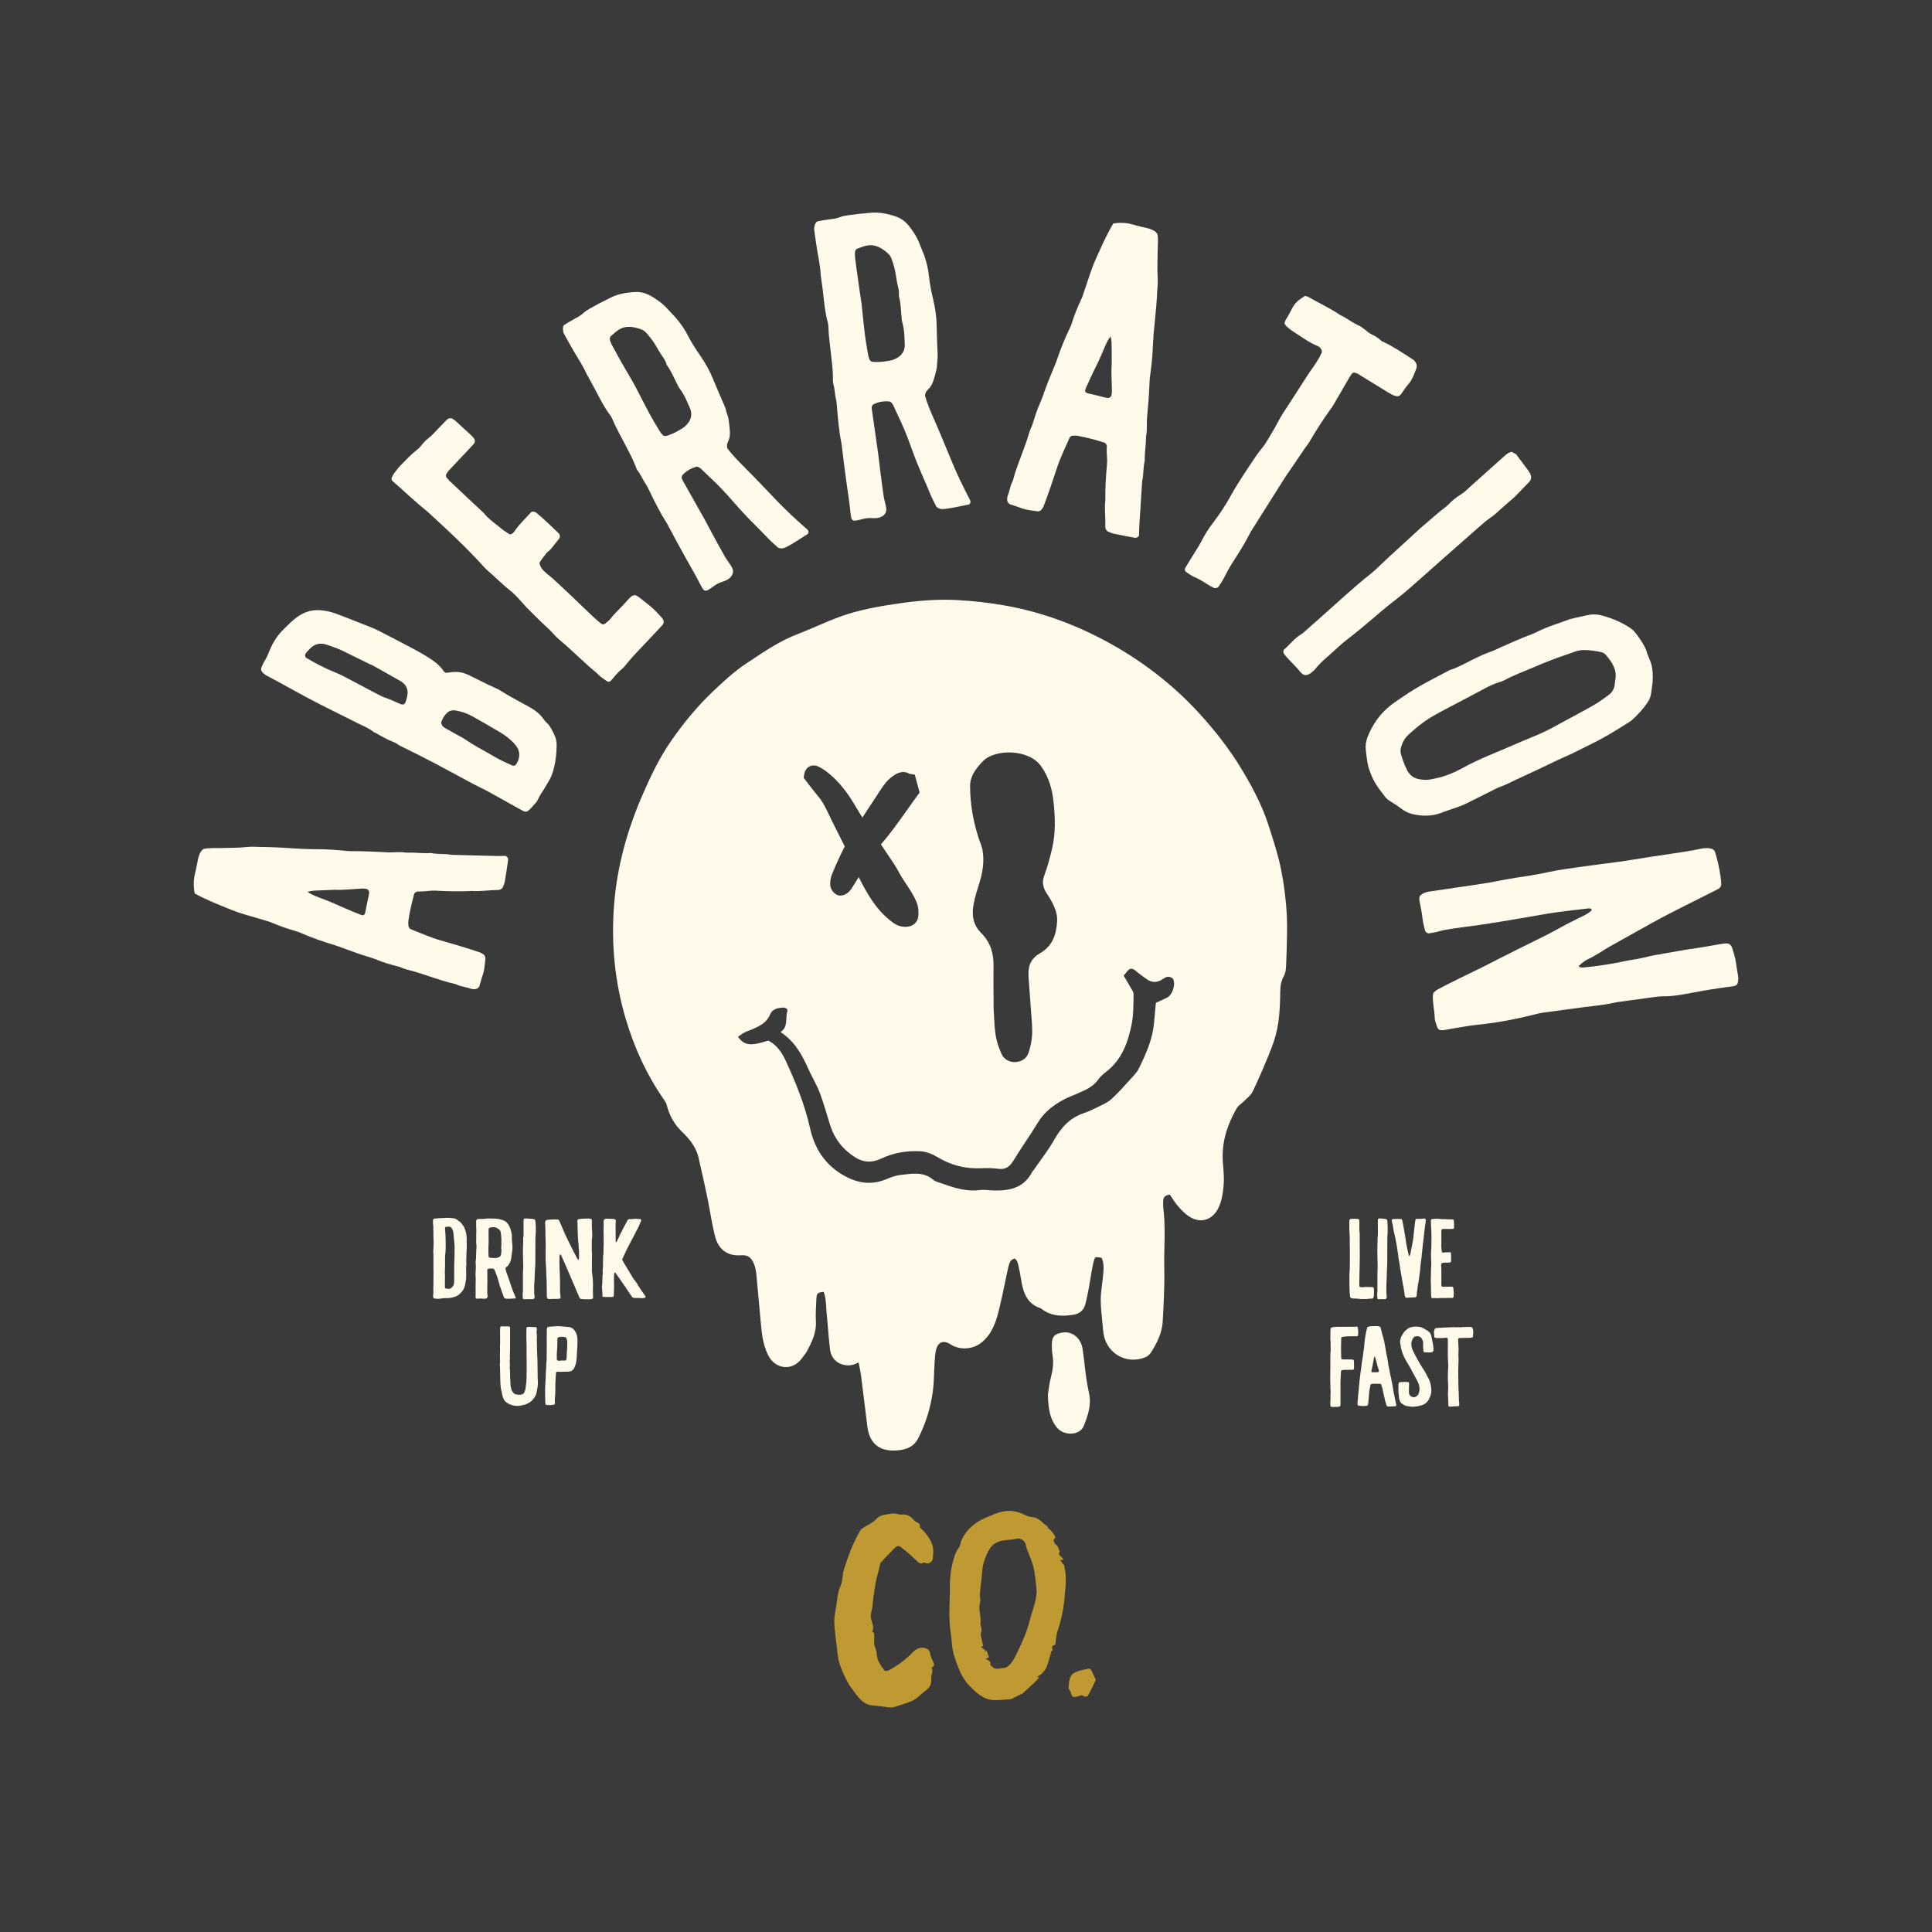 <?xml version="1.0" encoding="utf-8"?>
<!-- Generator: Adobe Illustrator 27.0.0, SVG Export Plug-In . SVG Version: 6.00 Build 0)  -->
<svg version="1.1" xmlns="http://www.w3.org/2000/svg" xmlns:xlink="http://www.w3.org/1999/xlink" x="0px" y="0px"
	 viewBox="0 0 360 360" style="enable-background:new 0 0 360 360;" xml:space="preserve">
<style type="text/css">
	.st0{fill:#FFFAE9;}
	.st1{filter:url(#Adobe_OpacityMaskFilter);}
	.st2{mask:url(#SVGID_1_);}
	.st3{fill:#DD9933;}
	.st4{filter:url(#Adobe_OpacityMaskFilter_00000057843346978517192810000004862614378444583866_);}
	.st5{stroke:#000000;stroke-width:1.461;stroke-miterlimit:10;}
	.st6{stroke:#000000;stroke-width:1.534;stroke-miterlimit:10;}
	.st7{fill:none;stroke:#231F20;stroke-width:0.5;stroke-miterlimit:10;}
	.st8{fill:#333333;}
	.st9{fill:none;stroke:#FFFAE9;stroke-width:0.5;stroke-miterlimit:10;}
	.st10{filter:url(#Adobe_OpacityMaskFilter_00000183210475897259157950000014669280062107127469_);}
	.st11{mask:url(#SVGID_00000158017005012818549490000014481031807411608225_);fill:#FFFAE9;}
	.st12{filter:url(#Adobe_OpacityMaskFilter_00000108290576536028875360000006482008601663149698_);}
	.st13{mask:url(#SVGID_00000162325473860657854790000012292107212897474967_);}
	.st14{filter:url(#Adobe_OpacityMaskFilter_00000123406283382576189760000015938513684569947788_);}
	.st15{mask:url(#SVGID_00000104683418410485684720000013421080301480440223_);}
	.st16{fill:none;stroke:#FFFAE9;stroke-width:3;stroke-linecap:round;stroke-miterlimit:10;}
	.st17{fill:#878787;}
	.st18{fill:#3A3A3A;}
	.st19{fill:#BF9931;}
	.st20{fill:none;stroke:#333333;stroke-miterlimit:10;}
	.st21{filter:url(#Adobe_OpacityMaskFilter_00000097458375670147170700000003752850149161460387_);}
	.st22{mask:url(#SVGID_00000168822312281650321710000002123148482694204083_);}
	.st23{fill:none;stroke:#878787;stroke-width:0.5;stroke-miterlimit:10;}
	.st24{fill:#4C4C4B;}
	.st25{filter:url(#Adobe_OpacityMaskFilter_00000084515315862265639660000017056948957737526153_);}
	.st26{mask:url(#SVGID_00000046341386033388626360000015162240822677650827_);}
	.st27{filter:url(#Adobe_OpacityMaskFilter_00000032608488639818831420000004474394595028463538_);}
	.st28{filter:url(#Adobe_OpacityMaskFilter_00000010285184802167117120000001139906579915409591_);}
	.st29{mask:url(#SVGID_00000090289651371005037340000016611111720920482731_);}
	.st30{filter:url(#Adobe_OpacityMaskFilter_00000036945359618385549010000012182300083404934294_);}
	.st31{mask:url(#SVGID_00000111189277670574464670000016926732177896633008_);}
	.st32{filter:url(#Adobe_OpacityMaskFilter_00000034080039940551235940000004208931928983203997_);}
	.st33{mask:url(#SVGID_00000169549722624416403330000000509663175353007234_);}
	.st34{filter:url(#Adobe_OpacityMaskFilter_00000002360184227076755340000004953086560544807063_);}
	.st35{fill:#231F20;}
	.st36{fill:#FFFAE9;stroke:#000000;stroke-width:0.817;stroke-miterlimit:10;}
	.st37{fill:#AAD9BD;}
	.st38{opacity:0.37;fill:none;stroke:#FFFAE9;stroke-width:0.5;stroke-miterlimit:10;}
	.st39{filter:url(#Adobe_OpacityMaskFilter_00000165214177487415507650000015051860006123589545_);}
	.st40{mask:url(#SVGID_00000180345768787996175420000002412190636449256632_);}
	.st41{filter:url(#Adobe_OpacityMaskFilter_00000113349815992147355840000015728409300881427074_);}
	.st42{mask:url(#SVGID_00000111911321020793976900000017147498585377415326_);}
	.st43{filter:url(#Adobe_OpacityMaskFilter_00000067954674175423864840000011266953977112370092_);}
	.st44{filter:url(#Adobe_OpacityMaskFilter_00000025424886554013622570000006371819006787783578_);}
	.st45{mask:url(#SVGID_00000183968675613820621920000005144715402001191869_);}
	.st46{filter:url(#Adobe_OpacityMaskFilter_00000013915178717975009820000009400391782952877997_);}
</style>
<g id="Layer_2">
</g>
<g id="Layer_1">
	<rect class="st18" width="360" height="360"/>
	<g>
		<g>
			<path class="st19" d="M195.48,284.84c0.29,0.33,0.62,0.64,0.85,1.01c0.17,0.28,0.59,0.63,0.01,1.01
				c-0.07,0.04,0.11,0.77,0.34,0.91c0.51,0.3,0.53,0.83,0.77,1.25c0.05,0.09-0.12,0.3-0.12,0.45c0,0.13,0.05,0.29,0.14,0.38
				c0.16,0.17,0.37,0.29,0.53,0.47c0.08,0.08,0.08,0.24,0.11,0.36c-0.13,0-0.26,0-0.57,0c0.25,0.36,0.45,0.64,0.64,0.91
				c0.03-0.03,0.07-0.06,0.1-0.08c0.1,0.61,0.2,1.23,0.31,1.89c0.01,0-0.09,0.02-0.03,0.01c0,0.75,0.05,1.47-0.01,2.18
				c-0.11,1.37-0.22,2.75-0.43,4.11c-0.16,1.04-0.44,2.05-0.7,3.07c-0.14,0.53-0.37,1.04-0.49,1.58c-0.13,0.58-0.17,1.19-0.25,1.78
				c-0.02,0.12-0.01,0.32-0.07,0.34c-0.52,0.16-0.8,0.4-0.42,0.96c0,0-0.25,0.19-0.3,0.32c-0.58,1.71-0.61,3.72-2.66,4.69
				c0.19,0.07,0.35,0.13,0.42,0.15c-0.28,0.29-0.57,0.61-0.89,0.91c-0.73,0.69-1.46,1.37-2.2,2.04c-0.08,0.07-0.2,0.1-0.31,0.15
				c-0.51,0.25-1.02,0.51-1.53,0.76c-0.11,0.05-0.21,0.15-0.32,0.16c-1.11,0.07-2.22,0.23-3.32,0.17c-1.83-0.11-3.09-1.3-4.31-2.51
				c-1.22-1.22-1.92-2.72-2.51-4.35c-0.41-1.14-0.78-2.25-0.87-3.46c-0.12-1.54-0.41-3.07-0.47-4.61c-0.07-1.7,0.04-3.42,0.07-5.12
				c0.01-0.79-0.03-1.59,0.03-2.38c0.07-0.87,0.16-1.75,0.36-2.59c0.28-1.16,0.52-2.35,1.28-3.36c0.28-0.37,0.3-0.93,0.49-1.38
				c0.62-1.47,1.73-2.56,2.99-3.42c0.94-0.64,2.06-1.01,3.12-1.46c1.78-0.74,3.58-0.87,5.36-0.02c0.57,0.27,1.09,0.52,1.77,0.57
				c1.14,0.08,1.86,1.1,2.76,1.71c0.12,0.08,0.12,0.34,0.18,0.52C195.41,284.87,195.44,284.86,195.48,284.84z M183.66,309.11
				c0.47,0.3,1.08,0.39,0.85,1.1c-0.02,0.07,0.27,0.24,0.4,0.37c0.55,0.58,1.22,0.31,1.84,0.25c0.34-0.03,0.74-0.08,0.99-0.28
				c0.9-0.71,1.36-1.71,1.86-2.74c0.93-1.92,1.77-3.83,2.29-5.92c0.52-2.07,1.5-4.04,1.2-6.27c-0.16-1.21-0.23-2.45-0.52-3.63
				c-0.27-1.1-0.78-2.14-1.17-3.21c-0.12-0.32-0.23-0.65-0.27-0.98c-0.07-0.57-0.89-1.21-1.47-1.11c-0.59,0.1-1.18,0.21-1.77,0.25
				c-1.34,0.08-2.62,0.38-3.39,1.54c-0.56,0.84-0.95,1.83-1.23,2.8c-0.25,0.87-0.25,1.81-0.36,2.71c-0.04,0.34-0.09,0.69-0.12,1.03
				c-0.07,0.69-0.17,1.38-0.2,2.08c-0.02,0.48,0.17,0.99,0.04,1.43c-0.35,1.21,0.11,2.37,0.1,3.55c0,0.23-0.05,0.46-0.06,0.64
				c0.08,0.31,0.22,0.62,0.23,0.94c0.01,0.3-0.17,0.61-0.15,0.9c0.03,0.44,0.17,0.88,0.27,1.32c0.06,0.29,0.12,0.58,0.19,0.9
				c0.01,0-0.13-0.01-0.26-0.03c-0.04,0.06-0.08,0.12-0.11,0.17c0.21,0.17,0.43,0.34,0.75,0.58c0-0.01-0.04,0.19-0.09,0.38
				c0.1-0.13,0.2-0.26,0.3-0.4c0.16,0.43,0.32,0.86,0.49,1.32C184.03,308.93,183.89,309,183.66,309.11z"/>
			<path class="st19" d="M162.52,304.04c0.09,0.08,0.36,0.21,0.37,0.35c0.03,0.7-0.01,1.4-0.02,1.92c0.17,0.56,0.33,0.96,0.42,1.39
				c0.13,0.56,0.1,1.18,0.33,1.69c0.3,0.68,0.75,1.32,1.21,1.91c0.09,0.12,0.58,0.06,0.8-0.06c1.33-0.74,2.57-1.58,3.71-2.63
				c0.74-0.68,1.43-1.75,2.77-1.56c0.75,0.1,1.13,0.45,1.24,1.18c0.08,0.51,0.32,1.02,0.57,1.49c0.25,0.46,0.14,0.85-0.3,0.95
				c0.04,0.3,0.17,0.61,0.09,0.87c-0.16,0.54-0.21,1.06-0.19,1.63c0.02,0.68-0.33,1.32-0.95,1.78c-0.72,0.52-1.34,1.18-2.07,1.69
				c-0.43,0.3-0.96,0.47-1.46,0.65c-0.84,0.3-1.69,0.58-2.55,0.82c-0.28,0.08-0.61,0.06-0.91,0.03c-0.96-0.1-1.92-0.29-2.88-0.35
				c-1.96-0.12-2.8-1.61-3.82-2.93c-1.12-1.45-1.81-3.11-2.43-4.8c-0.26-0.7-0.29-1.49-0.42-2.24c-0.04-0.25-0.05-0.51-0.08-0.77
				c-0.17-1.56-0.44-3.12-0.49-4.69c-0.04-1.06,0.2-2.13,0.37-3.19c0.19-1.19,0.25-2.47,0.75-3.53c0.51-1.08,0.34-2.22,0.7-3.3
				c0.25-0.77,0.53-1.53,0.78-2.28c0.57-1.7,1.34-3.27,2.2-4.82c0.16-0.3,0.53-0.5,0.83-0.7c0.71-0.48,1.6-0.81,2.13-1.43
				c0.75-0.87,1.7-0.84,2.64-1.02c0.26-0.05,0.53-0.09,0.78-0.07c0.34,0.03,0.68,0.12,1.02,0.18c0.05,0.01,0.1,0.05,0.14,0.04
				c1.13-0.23,1.94,0.33,2.61,1.11c0.33,0.39,1.13,0.36,1.02,1.2c-0.03,0.2,0.45,0.45,0.66,0.7c0.95,1.14,1.86,2.31,1.81,3.92
				c-0.01,0.37-0.05,0.74-0.07,1.12c-0.02,0.71-0.7,1.19-1.37,0.97c-0.12-0.04-0.29-0.15-0.35-0.11c-0.7,0.45-1.04-0.1-1.46-0.48
				c-0.95-0.85-1.87-1.75-2.91-2.48c-0.52-0.36-1,0.26-1.37,0.61c-0.79,0.77-1.53,1.59-2.28,2.41c-0.09,0.09-0.09,0.27-0.12,0.41
				c-0.06,0.27-0.11,0.53-0.18,0.8c-0.19,0.76-0.43,1.51-0.58,2.28c-0.19,0.96-0.31,1.94-0.45,2.91c-0.09,0.64-0.12,1.28-0.22,1.91
				c-0.08,0.53-0.28,1.05-0.29,1.58c-0.01,0.45,0.18,0.9,0.29,1.35C162.7,302.97,162.81,303.51,162.52,304.04z"/>
			<path class="st19" d="M204.19,313.03c-0.5,1.03-0.95,2-1.46,2.94c-0.08,0.14-0.6,0.24-0.71,0.14c-0.37-0.34-0.68-0.18-1.05-0.06
				c-0.63,0.2-1.28,0.39-1.42-0.63c-0.05-0.32-0.45-0.63-0.43-0.92c0.08-1,0.07-2.19,1-2.75c0.81-0.49,1.84-0.6,2.79-0.84
				c0.12-0.03,0.37,0.19,0.45,0.35C203.66,311.81,203.9,312.39,204.19,313.03z"/>
		</g>
		<g>
			<g>
				<path class="st0" d="M98.12,252.37c0-0.59,0-1.18,0-1.76c0-0.15-0.02-0.29-0.02-0.44c-0.01-0.44-0.02-0.88-0.02-1.32
					c0-0.46,0.01-0.91,0.01-1.37c0-0.02,0-0.03,0-0.05c0-0.05,0.08-0.13,0.12-0.14c0.19-0.04,0.39-0.05,0.59-0.04
					c0.13,0,0.26,0,0.39,0.02c0.2,0.03,0.39,0.03,0.59,0.01c0.12-0.01,0.22,0.07,0.24,0.2c0.01,0.08,0.02,0.16,0,0.24
					c-0.05,0.31-0.05,0.62,0,0.93c0.04,0.21,0.05,0.43,0.02,0.63c-0.03,0.2-0.01,0.39,0,0.59c0.01,0.21,0.01,0.42,0.01,0.64
					c0.01,0.56,0.01,1.11,0.04,1.67c0.03,0.49,0.05,0.98,0.06,1.47c0.02,1.05,0.02,2.09,0.04,3.14c0,0.11,0.01,0.23,0.02,0.34
					c0.04,0.38,0.03,0.75-0.01,1.12c-0.05,0.44-0.15,0.87-0.24,1.3c-0.07,0.37-0.25,0.67-0.46,0.97c-0.14,0.2-0.31,0.38-0.49,0.55
					c-0.34,0.3-0.74,0.48-1.15,0.65c-0.06,0.02-0.13,0.03-0.19,0.05c-0.16,0.04-0.32,0.07-0.48,0.11c-0.64,0.16-1.26,0.14-1.88-0.09
					c-0.09-0.03-0.18-0.07-0.28-0.09c-0.08-0.02-0.15-0.06-0.22-0.11c-0.08-0.06-0.16-0.11-0.25-0.15c-0.41-0.2-0.65-0.54-0.8-0.95
					c-0.06-0.17-0.12-0.34-0.16-0.52c-0.1-0.43-0.18-0.86-0.27-1.29c-0.01-0.03-0.02-0.06-0.02-0.1c-0.03-0.47-0.09-0.94-0.09-1.42
					c-0.01-0.75-0.04-1.5-0.05-2.25c0-0.08,0.01-0.17-0.01-0.24c-0.05-0.24-0.03-0.48,0-0.73c0.03-0.24,0.02-0.49,0-0.73
					c-0.02-0.29,0-0.59,0-0.88c0.01-0.28,0.02-0.56,0.02-0.83c0-0.21-0.02-0.42-0.02-0.63c0-0.2,0.03-0.39,0.03-0.59
					c0-0.8-0.01-1.6-0.01-2.4c0-0.18,0.01-0.36,0.02-0.54c0.01-0.09,0.1-0.18,0.2-0.19c0.08-0.01,0.16-0.01,0.24-0.01
					c0.28,0.02,0.55,0.03,0.83,0.01c0.15-0.01,0.29-0.01,0.44,0.04c0.05,0.02,0.12,0.09,0.12,0.14c0,0.02,0.01,0.03,0.01,0.05
					c0,0.52,0,1.04,0,1.57c0,0.43,0,0.85,0,1.28c0.01,0.82,0,1.63-0.04,2.45c0,0.08-0.01,0.16,0.01,0.24c0.02,0.1,0.01,0.19,0,0.29
					c-0.04,0.29-0.04,0.59-0.01,0.88c0.02,0.18,0.03,0.36,0,0.54c-0.03,0.2-0.02,0.39,0.01,0.59c0.02,0.11,0.03,0.23,0.03,0.34
					c0,0.69,0,1.37,0.07,2.06c-0.03,0.4,0.05,0.78,0.15,1.16c0.08,0.32,0.24,0.61,0.48,0.84c0.1,0.09,0.21,0.16,0.34,0.19
					c0.37,0.08,0.74,0.13,1.12,0.03c0.19-0.05,0.33-0.14,0.44-0.29c0.05-0.07,0.08-0.14,0.11-0.22c0.09-0.23,0.16-0.46,0.19-0.71
					c0.11-0.71,0.18-1.43,0.18-2.15c0-0.83,0.02-1.67,0.02-2.5c0-0.46-0.01-0.92-0.02-1.37c0-0.06,0-0.13,0-0.2
					C98.11,252.37,98.11,252.37,98.12,252.37z"/>
				<path class="st0" d="M101.68,261.7c-0.06-0.1-0.07-0.21-0.07-0.32c0-0.57-0.04-1.15-0.04-1.72c0-0.73,0-1.47,0.07-2.2
					c0.04-0.43,0.04-0.86,0.05-1.29c0.01-0.29,0.02-0.57,0.05-0.86c0.03-0.29,0.03-0.57,0.04-0.86c0.01-0.27,0.01-0.54,0.06-0.81
					c0.02-0.09,0.02-0.19,0.02-0.29c0-0.43,0.01-0.86,0.01-1.29c0-0.37,0.01-0.73,0.01-1.1c0-0.14,0-0.29,0-0.43
					c-0.02-0.64,0-1.28,0.01-1.92c0.01-0.3,0-0.61,0-0.91c0-0.13,0.02-0.25,0.11-0.38c0.18-0.07,0.38-0.1,0.58-0.13
					c0.11-0.02,0.22-0.02,0.33-0.02c0.21,0,0.41-0.02,0.62-0.04c0.25-0.03,0.51-0.03,0.76,0c0.17,0.02,0.35,0.03,0.52,0.04
					c0.4,0.02,0.8,0.06,1.19,0.1c0.4,0.04,0.72,0.23,0.98,0.54c0.42,0.5,0.6,1.09,0.62,1.72c0.02,0.53-0.01,1.05-0.02,1.58
					c-0.09,0.6-0.06,1.21-0.11,1.81c-0.03,0.4-0.07,0.8-0.17,1.18c-0.09,0.34-0.21,0.67-0.4,0.97c-0.1,0.15-0.22,0.27-0.38,0.35
					c-0.19,0.1-0.38,0.16-0.59,0.16c-0.27,0.01-0.54,0.01-0.81,0.02c-0.11,0-0.22,0-0.34,0.01c-0.17,0.02-0.35,0.02-0.52,0
					c-0.16-0.02-0.32,0-0.48,0c-0.08,0-0.16,0.08-0.17,0.15c-0.01,0.03-0.01,0.06-0.01,0.09c-0.04,0.61-0.09,1.21-0.11,1.81
					c-0.02,0.56-0.01,1.12-0.02,1.68c0,0.34-0.01,0.67-0.05,1c-0.04,0.35-0.06,0.7-0.02,1.05c0.01,0.08-0.01,0.16-0.03,0.24
					c-0.01,0.03-0.03,0.06-0.06,0.07c-0.06,0.03-0.12,0.05-0.18,0.06c-0.4,0.07-0.79,0.07-1.19,0.04
					C101.84,261.81,101.75,261.77,101.68,261.7z M104.16,253.57c0.23-0.06,0.47-0.06,0.7-0.06c0.11,0,0.22,0,0.33,0.01
					c0.05,0,0.1,0,0.14,0c0.07,0,0.16-0.07,0.18-0.14c0.06-0.17,0.07-0.34,0.08-0.52c0.01-0.33,0-0.67,0.04-1
					c0.06-0.57,0.08-1.14,0.08-1.72c0-0.28-0.06-0.54-0.17-0.79c-0.04-0.09-0.11-0.16-0.21-0.18c-0.11-0.03-0.22-0.06-0.33-0.07
					c-0.32-0.02-0.64,0.01-0.95,0.07c-0.08,0.02-0.14,0.08-0.16,0.16c-0.01,0.05-0.02,0.09-0.02,0.14
					c-0.01,0.27-0.02,0.54-0.02,0.81c-0.01,0.48-0.01,0.96-0.06,1.43c-0.06,0.52-0.04,1.05-0.03,1.58c0,0.06,0.02,0.12,0.08,0.19
					C103.93,253.51,104.04,253.54,104.16,253.57z"/>
			</g>
			<g>
				<path class="st0" d="M80.77,227.15c0.09-0.07,0.2-0.1,0.31-0.1c0.45,0,0.9-0.08,1.35-0.07c0.09,0,0.19-0.01,0.28-0.02
					c0.32-0.04,0.64-0.04,0.95-0.02c0.26,0.02,0.52,0.04,0.78,0.06c0.27,0.03,0.51,0.1,0.71,0.26c0.21,0.16,0.42,0.32,0.63,0.48
					c0.07,0.05,0.13,0.12,0.18,0.18c0.14,0.19,0.28,0.38,0.42,0.57c0.04,0.05,0.08,0.11,0.1,0.17c0.2,0.51,0.41,1.03,0.45,1.58
					c0.03,0.33,0.06,0.67,0.03,1c-0.01,0.08-0.01,0.16,0,0.24c0.04,0.45,0.02,0.9-0.01,1.34c-0.04,0.54-0.04,1.08-0.05,1.63
					c0,0.13-0.02,0.26-0.02,0.38c0,0.11-0.01,0.22,0.01,0.33c0.03,0.18,0.02,0.35,0,0.53c-0.06,0.53-0.04,1.05-0.02,1.58
					c0.02,0.5,0.01,0.99-0.09,1.48c-0.02,0.08-0.03,0.16-0.04,0.24c-0.02,0.29-0.11,0.57-0.2,0.84c-0.09,0.31-0.26,0.6-0.49,0.86
					c-0.18,0.2-0.36,0.41-0.58,0.58c-0.25,0.19-0.52,0.31-0.82,0.4c-0.39,0.12-0.79,0.21-1.21,0.21c-0.15,0-0.3,0.01-0.45,0.01
					c-0.21,0-0.41,0.01-0.61,0.05c-0.17,0.03-0.34,0.04-0.5,0.06c-0.3,0.04-0.6,0.01-0.89-0.04c-0.14-0.02-0.23-0.1-0.26-0.22
					c-0.04-0.14-0.05-0.29-0.02-0.43c0.08-0.38,0.04-0.76,0.03-1.15c0-0.06-0.02-0.13-0.01-0.19c0.06-0.38,0.03-0.76,0.03-1.15
					c0-0.4,0.02-0.8,0.02-1.2c0-0.93-0.01-1.85-0.02-2.78c0-0.22,0.01-0.45,0.01-0.67c0-0.11,0.01-0.23,0-0.34
					c-0.07-0.57-0.01-1.15,0.02-1.72c0.02-0.32,0.01-0.64,0-0.96c-0.01-0.43-0.03-0.86-0.04-1.29c0-0.08,0.01-0.16,0.01-0.24
					c0-0.08,0.01-0.16,0-0.24c-0.04-0.21-0.03-0.41-0.01-0.62c0.02-0.12-0.01-0.25-0.03-0.38c-0.04-0.29-0.04-0.57-0.04-0.86
					C80.69,227.39,80.69,227.26,80.77,227.15z M84.64,235.45c0.02-0.42,0.04-0.82,0.05-1.22c0.01-0.45-0.01-0.89,0.01-1.34
					c0.03-0.66-0.04-1.31-0.1-1.96c-0.03-0.37-0.09-0.73-0.11-1.1c-0.01-0.26-0.1-0.5-0.19-0.75c-0.05-0.12-0.12-0.23-0.22-0.33
					c-0.13-0.13-0.3-0.2-0.49-0.19c-0.19,0.01-0.37,0.04-0.55,0.06c-0.03,0-0.1,0.07-0.1,0.1c-0.01,0.08-0.03,0.16-0.02,0.24
					c0.01,0.21,0.03,0.41,0.05,0.62c0.01,0.16,0.03,0.32,0.04,0.48c0.01,0.33,0.02,0.67,0.03,1c0.01,0.48,0.01,0.96,0.01,1.44
					c-0.01,0.33-0.02,0.67-0.06,1c-0.04,0.29-0.06,0.57-0.06,0.86c0,0.33,0.01,0.67,0,1c0,0.45,0.02,0.89-0.03,1.34
					c-0.02,0.21-0.02,0.42,0,0.62c0.03,0.35,0.02,0.7,0.01,1.05c0,0.4-0.01,0.8-0.01,1.2c0,0.58-0.01,0.53,0.65,0.58
					c0.06,0,0.11,0.01,0.17,0c0.07-0.01,0.16-0.02,0.21-0.06c0.28-0.17,0.49-0.39,0.6-0.68c0.09-0.23,0.1-0.47,0.1-0.71
					C84.62,237.62,84.63,236.52,84.64,235.45z"/>
				<path class="st0" d="M94.18,236.35c0.07,0.4,0.2,0.78,0.34,1.15c0.28,0.77,0.53,1.54,0.79,2.31c0.2,0.6,0.44,1.19,0.7,1.77
					c0.03,0.06,0.06,0.12,0.08,0.18c0.03,0.07-0.04,0.19-0.13,0.19c-0.54,0.02-1.07,0.08-1.61,0.05c-0.14-0.01-0.26-0.04-0.39-0.15
					c-0.08-0.21-0.2-0.43-0.27-0.67c-0.17-0.52-0.37-1.03-0.54-1.55c-0.14-0.43-0.25-0.86-0.37-1.29c-0.17-0.59-0.41-1.16-0.64-1.73
					c-0.01-0.03-0.03-0.06-0.05-0.09c-0.04-0.06-0.1-0.1-0.18-0.12c-0.33-0.06-0.65-0.05-0.97,0.04c-0.06,0.02-0.14,0.1-0.14,0.14
					c0,0.06,0,0.13,0,0.2c0.01,0.69,0.02,1.38,0.02,2.07c0,0.28-0.01,0.56-0.02,0.83c0,0.43-0.01,0.85,0,1.28
					c0,0.15,0.03,0.29,0.05,0.44c0.01,0.07,0.02,0.13,0.01,0.2c-0.01,0.16-0.11,0.28-0.27,0.35c-0.11,0.05-0.22,0.06-0.34,0.06
					c-0.1,0-0.19,0-0.29-0.02c-0.27-0.05-0.53-0.05-0.8-0.01c-0.09,0.01-0.19,0.01-0.29,0.01c-0.13,0-0.23-0.06-0.24-0.17
					c0-0.08-0.01-0.16-0.01-0.25c0.02-0.52,0.01-1.05,0-1.57c0-0.56,0.01-1.11,0.02-1.67c0-0.07,0.01-0.13,0-0.2
					c-0.06-0.61-0.02-1.21,0.02-1.82c0.01-0.13,0.02-0.26,0-0.39c-0.03-0.24,0.01-0.49-0.03-0.73c-0.02-0.08,0-0.16,0.01-0.25
					c0.07-0.37,0.07-0.75,0.08-1.13c0.02-0.49,0.01-0.98,0.07-1.47c0.01-0.06,0.01-0.13,0-0.2c-0.09-0.51-0.06-1.01-0.05-1.52
					c0-0.21,0-0.43,0-0.64c0-0.07-0.01-0.13,0-0.2c0.05-0.41,0-0.82-0.01-1.23c-0.01-0.34-0.01-0.69-0.01-1.03
					c0-0.1,0.06-0.19,0.12-0.27c0.04-0.06,0.11-0.1,0.18-0.11c0.25-0.01,0.5-0.02,0.75-0.01c0.21,0,0.42,0,0.63-0.04
					c0.32-0.06,0.65-0.03,0.98-0.04c0.29,0,0.58,0.02,0.87,0.02c0.57,0.01,1.1,0.15,1.61,0.35c0.32,0.13,0.57,0.34,0.75,0.59
					c0.2,0.28,0.38,0.57,0.47,0.89c0.06,0.21,0.14,0.41,0.19,0.62c0.09,0.34,0.13,0.68,0.11,1.02c-0.02,0.39,0.02,0.79,0.07,1.18
					c0.05,0.43,0.06,0.85,0,1.28c-0.06,0.41-0.11,0.81-0.16,1.22c-0.02,0.15-0.02,0.29-0.07,0.44c-0.05,0.14-0.06,0.29-0.12,0.43
					c-0.09,0.2-0.2,0.39-0.31,0.58c-0.1,0.16-0.23,0.3-0.42,0.4C94.31,236.14,94.23,236.21,94.18,236.35z M91.05,231.44
					C91.03,232.02,91,232.51,91,233c0,0.33,0.02,0.66,0.03,0.98c0,0.08,0.02,0.16,0.05,0.24c0.02,0.06,0.08,0.11,0.16,0.13
					c0.36,0.07,0.73,0.07,1.09,0.06c0.15-0.01,0.31-0.03,0.45-0.08c0.33-0.1,0.56-0.31,0.59-0.61c0.04-0.36,0.1-0.72,0.03-1.08
					c-0.02-0.11,0-0.23,0-0.34c0.02-0.31,0.06-0.62,0.01-0.93c-0.01-0.03-0.01-0.07,0-0.1c0.06-0.2,0.02-0.39,0-0.59
					c-0.01-0.13-0.01-0.26-0.02-0.39c-0.01-0.28-0.06-0.55-0.13-0.83c-0.03-0.1-0.07-0.19-0.15-0.26c-0.17-0.16-0.35-0.3-0.57-0.41
					c-0.21-0.1-0.43-0.15-0.66-0.13c-0.21,0.01-0.42,0.05-0.63,0.09c-0.1,0.02-0.16,0.09-0.18,0.17c-0.02,0.08-0.03,0.16-0.03,0.24
					c-0.01,0.3-0.01,0.59,0,0.89C91.03,230.54,91.04,231.03,91.05,231.44z"/>
				<path class="st0" d="M97.63,227.11c0.12-0.03,0.23-0.06,0.3-0.08c0.42,0.03,0.81,0.06,1.19,0.08c0.14,0.01,0.27,0.02,0.4,0.07
					c0.11,0.04,0.19,0.11,0.22,0.21c0.01,0.02,0.01,0.03,0.01,0.05c0.03,0.44,0.11,0.88,0.09,1.33c-0.01,0.25,0,0.49,0,0.74
					c0,0.16,0,0.33-0.02,0.49c-0.04,0.28-0.05,0.56-0.05,0.84c0,0.76-0.01,1.51-0.01,2.27c0,0.43,0,0.86,0,1.28
					c-0.01,0.61,0.01,1.22-0.05,1.83c-0.06,0.56-0.06,1.12-0.08,1.68c-0.02,0.46-0.03,0.92-0.08,1.38
					c-0.03,0.36-0.02,0.72-0.01,1.09c0,0.35-0.02,0.69,0.06,1.03c0.02,0.1,0.01,0.2,0.01,0.3c0,0.05-0.02,0.1-0.03,0.15
					c-0.03,0.12-0.15,0.21-0.28,0.22c-0.06,0.01-0.12,0.01-0.17,0.01c-0.44-0.02-0.89,0.02-1.33,0.02c-0.08,0-0.15-0.01-0.23-0.02
					c-0.06-0.01-0.15-0.08-0.15-0.13c0.01-0.36-0.09-0.72-0.01-1.08c0.03-0.13,0.03-0.26,0.03-0.39c0-0.82,0-1.65,0-2.47
					c0-0.56,0-1.12,0.05-1.68c0.02-0.21,0.01-0.43,0-0.64c-0.02-0.43-0.03-0.86-0.03-1.28c-0.01-0.39-0.01-0.79-0.02-1.18
					c0-0.13-0.01-0.26,0-0.39c0.03-0.48,0-0.96,0.05-1.43c0.01-0.07,0.01-0.13,0-0.2c-0.02-0.28-0.02-0.56,0.05-0.83
					c0.04-0.19,0.02-0.39,0.02-0.59c0-0.72-0.01-1.45-0.01-2.17c0-0.1,0-0.2,0.01-0.3C97.56,227.23,97.6,227.18,97.63,227.11z"/>
				<path class="st0" d="M107.76,234.75c0.03-0.02,0.07-0.04,0.08-0.06c0.02-0.04,0.04-0.1,0.04-0.14c0.01-0.27,0.03-0.54,0.02-0.81
					c-0.01-0.4-0.01-0.8-0.06-1.21c-0.03-0.25-0.02-0.5-0.04-0.75c-0.01-0.18-0.04-0.37-0.06-0.55c-0.01-0.1-0.02-0.2-0.03-0.3
					c-0.03-0.7-0.08-1.41-0.08-2.11c0-0.44-0.04-0.87-0.04-1.31c0-0.05,0.01-0.1,0.02-0.15c0.02-0.07,0.07-0.12,0.14-0.15
					c0.05-0.02,0.11-0.05,0.16-0.05c0.31-0.03,0.62-0.09,0.94-0.09c0.28,0,0.55-0.01,0.83-0.01c0.16,0,0.31,0.01,0.46,0.08
					c0.08,0.03,0.12,0.08,0.13,0.15c0.01,0.05,0.01,0.1,0.01,0.15c-0.01,0.65,0.01,1.31,0.05,1.96c0.03,0.48,0.06,0.97-0.03,1.46
					c-0.03,0.15-0.03,0.3-0.03,0.45c0,0.55,0,1.11,0,1.66c0,0.08,0,0.17,0.01,0.25c0.07,0.53,0.02,1.07,0.02,1.61
					c-0.01,0.67-0.01,1.34-0.01,2.01c0,0.1,0.01,0.2,0.03,0.3c0.14,0.99,0.21,1.97,0.16,2.96c-0.02,0.42,0.01,0.84,0.02,1.26
					c0,0.13,0.02,0.27,0.01,0.4c0,0.17-0.05,0.28-0.3,0.3c-0.12,0.01-0.23,0.04-0.35,0.05c-0.08,0.01-0.16,0-0.24,0
					c-0.45-0.03-0.9,0.01-1.35-0.06c-0.04-0.01-0.07-0.02-0.14-0.04c-0.05-0.07-0.13-0.15-0.17-0.24c-0.35-0.77-0.66-1.54-0.98-2.32
					c-0.11-0.27-0.24-0.53-0.35-0.8c-0.28-0.65-0.56-1.29-0.83-1.94c-0.18-0.43-0.36-0.85-0.56-1.27c-0.15-0.31-0.29-0.62-0.42-0.94
					c-0.1-0.25-0.18-0.51-0.38-0.73c-0.03-0.03-0.07-0.04-0.11-0.02c-0.01,0.01-0.03,0.02-0.03,0.04c-0.01,0.03-0.03,0.06-0.03,0.1
					c-0.01,0.52-0.03,1.04-0.03,1.56c0,0.57,0.04,1.14,0.06,1.71c0.03,0.96,0.08,1.91,0.06,2.87c-0.01,0.35,0,0.71,0.02,1.06
					c0,0.12,0.04,0.23,0.05,0.35c0.01,0.13,0.02,0.27,0.02,0.4c0,0.05-0.09,0.13-0.15,0.14c-0.04,0.01-0.08,0.02-0.11,0.03
					c-0.22,0.01-0.43,0.04-0.65,0.03c-0.34-0.01-0.67,0-1,0.02c-0.15,0.01-0.32,0.03-0.46-0.05c-0.15-0.15-0.19-0.33-0.19-0.52
					c0-0.44-0.01-0.87-0.01-1.31c-0.01-0.7,0-1.41-0.05-2.11c-0.04-0.55-0.05-1.11-0.06-1.66c-0.01-0.3-0.03-0.6-0.06-0.9
					c-0.03-0.28-0.03-0.57-0.04-0.86c-0.01-0.54-0.01-1.07,0-1.61c0-0.52,0.02-1.04,0-1.56c-0.03-0.69-0.03-1.38-0.04-2.07
					c-0.01-0.45-0.01-0.91-0.05-1.36c-0.02-0.18-0.02-0.37,0.07-0.55c0.05-0.1,0.13-0.17,0.26-0.18c0.23-0.03,0.47-0.05,0.7-0.07
					c0.26-0.02,0.51-0.03,0.77-0.03c0.18,0,0.35,0,0.53,0.02c0.12,0.01,0.22,0.07,0.27,0.17c0.08,0.17,0.16,0.34,0.23,0.52
					c0.3,0.71,0.6,1.42,0.92,2.12c0.26,0.58,0.55,1.15,0.83,1.72c0.23,0.48,0.47,0.96,0.71,1.44c0.05,0.09,0.1,0.18,0.15,0.27
					c0.11,0.21,0.24,0.42,0.33,0.65C107.47,234.41,107.57,234.54,107.76,234.75z"/>
				<path class="st0" d="M112.53,227.3c0.14-0.16,0.3-0.23,0.5-0.22c0.37,0.01,0.75,0.02,1.12,0.04c0.17,0.01,0.33,0.05,0.48,0.1
					c0.07,0.05,0.11,0.1,0.11,0.16c0,0.14,0.01,0.29-0.01,0.43c-0.04,0.49-0.03,0.99-0.02,1.48c0.01,0.54,0.01,1.09,0.01,1.63
					c0,0.14-0.01,0.29,0,0.43c0,0.05,0.02,0.09,0.04,0.14c0.02-0.01,0.05,0,0.06-0.01c0.05-0.07,0.11-0.13,0.14-0.2
					c0.19-0.38,0.37-0.77,0.55-1.15c0.12-0.25,0.22-0.51,0.37-0.75c0.03-0.04,0.05-0.08,0.07-0.13c0.23-0.54,0.56-1.05,0.83-1.57
					c0.02-0.04,0.06-0.08,0.07-0.13c0.13-0.34,0.16-0.38,0.65-0.38c0.13,0,0.27,0,0.39-0.02c0.39-0.08,0.78-0.05,1.17-0.01
					c0.09,0.01,0.19,0.02,0.28,0.03c0.06,0.01,0.14,0.08,0.14,0.13c-0.01,0.08,0,0.16-0.04,0.24c-0.21,0.44-0.36,0.91-0.6,1.34
					c-0.22,0.39-0.42,0.78-0.61,1.18c-0.2,0.43-0.45,0.84-0.67,1.27c-0.08,0.15-0.16,0.29-0.23,0.44c-0.13,0.26-0.24,0.54-0.41,0.79
					c-0.04,0.05-0.06,0.12-0.09,0.18c-0.3,0.64-0.6,1.27-0.87,1.85c-0.02,0.14,0,0.22,0.04,0.29c0.16,0.29,0.33,0.57,0.5,0.86
					c0.04,0.07,0.1,0.14,0.14,0.21c0.23,0.43,0.52,0.85,0.76,1.28c0.28,0.51,0.58,1,0.96,1.46c0.22,0.26,0.39,0.54,0.55,0.83
					c0.13,0.23,0.28,0.45,0.43,0.67c0.32,0.45,0.63,0.91,0.94,1.36c0.06,0.09-0.01,0.24-0.13,0.27c-0.2,0.05-0.4,0.1-0.61,0.07
					c-0.34-0.05-0.67-0.03-1.01-0.03c-0.17,0-0.34,0-0.5-0.04c-0.09-0.02-0.17-0.06-0.23-0.13c-0.03-0.04-0.06-0.08-0.09-0.12
					c-0.41-0.59-0.82-1.18-1.2-1.79c-0.18-0.28-0.38-0.55-0.57-0.82c-0.37-0.53-0.75-1.07-1.12-1.6c-0.06-0.08-0.11-0.17-0.21-0.22
					c-0.02-0.01-0.04-0.02-0.05-0.01c-0.03,0.01-0.08,0.03-0.08,0.05c-0.03,0.24-0.07,0.48-0.07,0.71c0,0.57-0.02,1.15,0.01,1.72
					c0.01,0.24-0.02,0.48-0.02,0.72c-0.01,0.32-0.01,0.64-0.02,0.96c0,0.08-0.01,0.16-0.03,0.24c-0.01,0.04-0.06,0.09-0.1,0.1
					c-0.09,0.03-0.18,0.05-0.27,0.05c-0.52,0-1.05-0.01-1.57-0.02c-0.05,0-0.09-0.05-0.15-0.08c0-0.11,0-0.22,0-0.34
					c0.01-0.43-0.07-0.86-0.09-1.29c-0.01-0.13-0.02-0.26,0-0.38c0.08-0.4,0.06-0.8,0.08-1.19c0.01-0.19,0.01-0.38,0.01-0.57
					c0-0.06,0-0.13,0.02-0.19c0.06-0.27,0.05-0.54,0.02-0.81c-0.01-0.09-0.02-0.19,0-0.29c0.09-0.4,0.06-0.79,0.06-1.19
					c0-0.35,0.01-0.7,0.01-1.05c0-0.18,0.01-0.35,0.05-0.52c0.03-0.12,0.03-0.25,0.03-0.38c0.01-1.31,0.06-2.62,0.01-3.93
					c-0.01-0.18,0.01-0.35,0.01-0.53c0.01-0.43,0.04-0.86,0-1.29C112.5,227.51,112.53,227.39,112.53,227.3z"/>
			</g>
		</g>
		<g>
			<g>
				<path class="st0" d="M252.93,247.21c0.04,0.1,0.08,0.18,0.09,0.25c0.03,0.19,0.06,0.38,0.06,0.57c0,0.29,0.01,0.58-0.05,0.86
					c-0.01,0.03-0.04,0.05-0.07,0.09c-0.1,0.01-0.21,0.02-0.32,0.02c-0.37,0-0.73,0.01-1.1,0c-0.46-0.01-0.92,0.06-1.38,0.1
					c-0.03,0-0.06,0.02-0.09,0.03c-0.06,0.02-0.15,0.11-0.15,0.17c-0.01,0.06-0.01,0.13-0.01,0.19c-0.01,0.69-0.03,1.37-0.03,2.06
					c0,0.45,0.02,0.89,0.03,1.34c0,0.08,0.01,0.16,0.02,0.24c0.01,0.06,0.1,0.15,0.16,0.16c0.05,0.01,0.09,0.02,0.14,0.02
					c0.27,0,0.54,0.01,0.81,0c0.34-0.01,0.67,0.01,1.01,0.03c0.12,0.01,0.21,0.09,0.22,0.21c0,0.02,0.01,0.03,0.01,0.05
					c0.01,0.46,0.05,0.92,0.02,1.39c0,0.05-0.01,0.1-0.03,0.14c-0.02,0.04-0.06,0.08-0.1,0.09c-0.06,0.02-0.13,0.02-0.19,0.02
					c-0.49,0.01-0.99,0.01-1.48,0.02c-0.14,0-0.29,0.03-0.43,0.05c-0.09,0.01-0.18,0.1-0.19,0.2c-0.01,0.08-0.02,0.16-0.02,0.24
					c0,0.34-0.03,0.67-0.05,1c-0.03,0.44-0.03,0.89-0.03,1.34c0,0.77,0,1.53,0,2.3c0,0.4,0,0.8,0,1.2c0,0.1,0,0.19-0.01,0.29
					c-0.01,0.06-0.04,0.12-0.1,0.16c-0.09,0.06-0.2,0.1-0.31,0.1c-0.24,0-0.48,0.02-0.72,0.02c-0.18,0-0.35-0.01-0.53-0.01
					c-0.1,0-0.18-0.08-0.19-0.18c-0.02-0.09-0.03-0.19-0.03-0.28c-0.01-0.19-0.01-0.38,0-0.57c0.01-0.18,0.04-0.35,0.04-0.52
					c0-0.18-0.04-0.35-0.02-0.53c0.01-0.16,0-0.32,0.02-0.48c0.02-0.19,0.01-0.38,0-0.57c-0.02-0.29-0.06-0.57-0.03-0.86
					c0.01-0.08-0.01-0.16-0.01-0.24c-0.04-0.77-0.02-1.53-0.01-2.3c0.01-0.59,0.03-1.18,0.01-1.77c-0.01-0.37-0.01-0.73,0.01-1.1
					c0.01-0.14,0-0.29,0-0.43c0-0.06-0.01-0.13,0-0.19c0.09-0.35,0.02-0.7,0.05-1.05c0.01-0.16-0.02-0.32-0.02-0.48
					c0-0.03-0.02-0.07-0.01-0.09c0.07-0.27,0-0.54-0.02-0.81c-0.01-0.1-0.01-0.19-0.01-0.29c0.01-0.48,0.01-0.96,0.02-1.44
					c0-0.11,0.03-0.22,0.03-0.33c0.01-0.22,0.12-0.28,0.3-0.31c0.28-0.05,0.57-0.11,0.85-0.1c0.38,0,0.77,0,1.15,0
					c0.43,0,0.86-0.01,1.29-0.01c0.32,0,0.64,0.01,0.96,0.01C252.64,247.18,252.76,247.19,252.93,247.21z"/>
				<path class="st0" d="M254.79,247.29c0.35-0.14,0.69-0.2,1.05-0.19c0.25,0.01,0.51-0.01,0.77,0c0.09,0,0.19,0.01,0.29,0.03
					c0.06,0.01,0.12,0.03,0.18,0.06c0.04,0.02,0.08,0.05,0.12,0.08c0.11,0.25,0.16,0.52,0.22,0.78c0.11,0.45,0.21,0.9,0.37,1.34
					c0.07,0.2,0.09,0.4,0.14,0.61c0.11,0.5,0.2,1,0.28,1.51c0.06,0.38,0.12,0.76,0.21,1.13c0.11,0.48,0.19,0.97,0.25,1.46
					c0.01,0.09,0.02,0.19,0.04,0.28c0.14,0.61,0.25,1.22,0.36,1.83c0.01,0.06,0.03,0.12,0.05,0.19c0.06,0.22,0.13,0.43,0.13,0.65
					c0.1,0.34,0.13,0.69,0.21,1.03c0.01,0.06,0.04,0.12,0.05,0.19c0.01,0.31,0.11,0.6,0.13,0.9c0,0.05,0.01,0.1,0.02,0.14
					c0.14,0.7,0.28,1.41,0.43,2.11c0.03,0.15,0.08,0.31,0.11,0.45c-0.04,0.1-0.1,0.15-0.19,0.16c-0.38,0.02-0.76,0.05-1.15,0.06
					c-0.13,0-0.25-0.03-0.35-0.04c-0.1-0.06-0.15-0.13-0.16-0.21c-0.1-0.42-0.28-0.82-0.34-1.25c-0.17-0.57-0.28-1.15-0.38-1.73
					c-0.02-0.11-0.05-0.22-0.09-0.32c-0.06-0.17-0.12-0.33-0.15-0.5c-0.02-0.1-0.11-0.18-0.2-0.18c-0.48-0.02-0.96-0.03-1.44,0
					c-0.08,0.01-0.16,0.03-0.23,0.05c-0.08,0.02-0.14,0.08-0.16,0.16c-0.09,0.52-0.21,1.03-0.25,1.56c-0.05,0.67-0.1,1.34-0.18,2
					c-0.01,0.06-0.03,0.12-0.06,0.18c-0.03,0.06-0.08,0.1-0.14,0.12c-0.01,0.01-0.03,0.01-0.05,0.01c-0.3,0.03-0.6,0.08-0.91,0.04
					c-0.19-0.02-0.38-0.03-0.57-0.04c-0.13-0.01-0.23-0.12-0.24-0.26c-0.01-0.05-0.02-0.1-0.01-0.14c0.04-0.24-0.01-0.48,0.06-0.71
					c0.01-0.03,0.01-0.06,0.01-0.09c0-0.43,0.06-0.86,0.11-1.29c0.02-0.16,0.04-0.32,0.05-0.47c0.01-0.13,0.03-0.25,0.03-0.38
					c0.01-0.21,0.01-0.42,0.06-0.62c0.02-0.08,0.02-0.16,0.02-0.24c0.02-0.32,0.04-0.64,0.1-0.95c0.05-0.25,0.06-0.51,0.09-0.76
					c0.05-0.43,0.12-0.85,0.18-1.28c0.01-0.06,0.02-0.13,0.02-0.19c0.05-0.59,0.13-1.18,0.26-1.75c0.02-0.09,0.03-0.19,0.04-0.28
					c0.02-0.41,0.09-0.82,0.17-1.23c0.01-0.05,0.02-0.09,0.02-0.14c0.03-0.4,0.07-0.8,0.1-1.19c0.02-0.24,0.05-0.48,0.09-0.71
					C254.48,248.6,254.59,247.95,254.79,247.29z M256.13,252.71c-0.1,0.22-0.13,0.4-0.16,0.59c-0.05,0.33-0.11,0.66-0.18,0.99
					c-0.09,0.39-0.17,0.78-0.24,1.17c-0.03,0.17-0.02,0.26,0.22,0.24c0.27-0.01,0.54-0.01,0.81-0.01c0.06,0,0.13,0,0.19-0.01
					c0.09-0.01,0.18-0.11,0.17-0.2c-0.01-0.06-0.01-0.13-0.03-0.19c-0.12-0.44-0.3-0.88-0.37-1.33c0-0.01-0.01-0.03-0.02-0.04
					c-0.05-0.18-0.1-0.37-0.15-0.55C256.3,253.15,256.27,252.93,256.13,252.71z"/>
				<path class="st0" d="M265.26,251.86c-0.06-0.43-0.11-0.9-0.08-1.36c0.01-0.12,0-0.23-0.01-0.35c-0.01-0.22-0.07-0.43-0.18-0.62
					c-0.19-0.34-0.47-0.55-0.88-0.55c-0.17,0-0.33,0.02-0.51,0.08c-0.21,0.14-0.36,0.36-0.46,0.61c-0.12,0.3-0.18,0.61-0.15,0.93
					c0.04,0.47,0.17,0.91,0.41,1.32c0.14,0.24,0.26,0.5,0.38,0.75c0.17,0.34,0.36,0.68,0.55,1.01c0.35,0.6,0.71,1.2,1.09,1.78
					c0.18,0.28,0.33,0.57,0.48,0.87c0.08,0.16,0.17,0.32,0.26,0.48c0.11,0.2,0.2,0.42,0.27,0.64c0.16,0.46,0.24,0.93,0.27,1.41
					c0.04,0.52-0.03,1.03-0.27,1.5c-0.05,0.1-0.1,0.21-0.14,0.32c-0.09,0.2-0.21,0.37-0.36,0.53c-0.24,0.26-0.52,0.46-0.85,0.58
					c-0.33,0.11-0.66,0.22-1.01,0.26c-0.35,0.04-0.69,0.09-1.04,0.07c-0.12-0.01-0.23-0.03-0.35-0.04c-0.1-0.01-0.2-0.05-0.29-0.05
					c-0.31,0-0.59-0.13-0.84-0.28c-0.46-0.27-0.58-0.33-0.8-0.96c-0.05-0.16-0.08-0.32-0.08-0.49c0-0.2-0.02-0.4-0.06-0.59
					c-0.03-0.14-0.04-0.3-0.04-0.44c0-0.46,0.01-0.93,0.02-1.39c0-0.02,0-0.03,0-0.05c0.01-0.14,0.15-0.29,0.3-0.29
					c0.28,0,0.56-0.02,0.84-0.04c0.23-0.02,0.46,0.03,0.69,0.05c0.05,0,0.12,0.09,0.13,0.14c0.01,0.1,0.02,0.2,0.01,0.3
					c-0.02,0.46-0.04,0.93-0.02,1.39c0,0.07,0,0.13,0,0.2c0.01,0.06,0.02,0.13,0.04,0.19c0.17,0.38,0.62,0.71,1.15,0.52
					c0.3-0.11,0.5-0.31,0.62-0.61c0.11-0.28,0.14-0.58,0.17-0.88c0.01-0.05,0.01-0.1-0.01-0.15c-0.07-0.22-0.03-0.46-0.12-0.68
					c-0.11-0.28-0.23-0.55-0.37-0.81c-0.14-0.26-0.29-0.52-0.43-0.78c-0.02-0.03-0.03-0.06-0.05-0.09c-0.71-1.37-0.85-1.58-1.63-2.9
					c-0.07-0.11-0.13-0.23-0.18-0.35c-0.05-0.1-0.1-0.21-0.15-0.32c-0.24-0.51-0.41-1.05-0.53-1.6c-0.07-0.34-0.1-0.69-0.16-1.03
					c-0.02-0.12-0.01-0.23,0.02-0.35c0.02-0.08,0.04-0.16,0.06-0.24c0.06-0.29,0.18-0.57,0.35-0.82c0.06-0.08,0.11-0.17,0.16-0.25
					c0.11-0.21,0.27-0.38,0.44-0.53c0.12-0.11,0.26-0.21,0.39-0.31c0.17-0.14,0.37-0.23,0.58-0.28c0.59-0.13,1.18-0.17,1.78-0.03
					c0.18,0.04,0.35,0.1,0.51,0.19c0.29,0.16,0.57,0.33,0.86,0.51c0.39,0.24,0.6,0.61,0.69,1.05c0.09,0.47,0.17,0.95,0.28,1.42
					c0.01,0.03,0.02,0.06,0.02,0.1c0,0.23,0.04,0.46,0.09,0.69c0.03,0.17,0.01,0.33-0.05,0.49c-0.05,0.14-0.14,0.23-0.29,0.24
					c-0.28,0.02-0.56,0.07-0.84,0.02c-0.16-0.03-0.33,0-0.5,0C265.37,251.98,265.3,251.95,265.26,251.86z"/>
				<path class="st0" d="M267.3,249.21c-0.02-0.07-0.04-0.13-0.05-0.19c-0.01-0.18-0.01-0.36-0.04-0.54
					c-0.05-0.38-0.01-0.52,0.2-0.96c0.05-0.01,0.11-0.04,0.17-0.05c0.65-0.03,1.3-0.12,1.95-0.11c0.37-0.05,0.75,0,1.12-0.06
					c0.14-0.02,0.29,0,0.44,0.01c0.1,0,0.2,0.03,0.29,0.02c0.23-0.02,0.45-0.05,0.68,0c0.05,0.01,0.1,0,0.15-0.01
					c0.6-0.08,1.2-0.06,1.8-0.06c0.12,0,0.22,0.04,0.31,0.11c0.07,0.06,0.1,0.14,0.11,0.21c0.05,0.27,0.13,0.53,0.08,0.82
					c-0.03,0.21-0.03,0.42-0.04,0.63c-0.01,0.1-0.08,0.17-0.19,0.2c-0.14,0.04-0.29,0.05-0.43,0.05c-0.62,0.01-1.24,0.02-1.86,0.04
					c-0.06,0-0.13,0.02-0.19,0.04c-0.05,0.02-0.08,0.05-0.09,0.11c-0.01,0.06-0.01,0.13-0.01,0.19c0.03,0.55,0.06,1.11,0.09,1.66
					c0,0.05,0,0.1-0.01,0.15c-0.04,0.65-0.04,1.3,0,1.95c0.01,0.15-0.01,0.29-0.02,0.44c-0.01,0.55-0.03,1.11-0.04,1.66
					c0,0.21,0,0.42,0.01,0.64c0.01,0.8,0.02,1.6,0.03,2.39c0,0.1,0,0.2,0.01,0.29c0.05,0.5,0.07,1.01,0.06,1.51
					c0,0.31,0.02,0.62,0.06,0.93c0.02,0.18,0.02,0.36,0.02,0.54c0,0.09-0.09,0.19-0.18,0.2c-0.11,0.01-0.23,0.02-0.34,0.02
					c-0.28,0-0.55,0-0.83,0.05c-0.17,0.03-0.36,0.01-0.54,0.01c-0.05,0-0.13-0.08-0.13-0.13c-0.01-0.36-0.02-0.72-0.03-1.07
					c0-0.18-0.01-0.36-0.03-0.54c-0.04-0.34-0.03-0.68-0.01-1.02c0.04-0.55,0.05-1.1,0-1.66c-0.03-0.36-0.03-0.72-0.03-1.07
					c0-0.29,0.01-0.59,0.01-0.88c0-0.24,0.01-0.49,0.04-0.73c0.03-0.21,0.02-0.42,0.02-0.63c-0.01-0.29-0.02-0.58-0.05-0.88
					c-0.04-0.34-0.02-0.68-0.03-1.02c0-0.54,0-1.08,0-1.61c0-0.21,0-0.42,0.01-0.64c0.01-0.26,0.01-0.52-0.03-0.78
					c-0.01-0.07-0.06-0.11-0.12-0.14c-0.08-0.03-0.16-0.06-0.24-0.04c-0.52,0.1-1.04,0.05-1.56,0.06c-0.13,0-0.26-0.01-0.39-0.03
					C267.43,249.27,267.37,249.24,267.3,249.21z"/>
			</g>
			<g>
				<path class="st0" d="M253.25,227.24c0.02,0.08,0.04,0.16,0.04,0.24c0.01,0.15,0.01,0.29,0.01,0.44c0,0.39,0,0.79,0,1.18
					c0,0.1-0.01,0.2,0.01,0.29c0.08,0.49,0.04,0.98,0.05,1.47c0.01,1.03,0.02,2.07,0.02,3.1c0,0.47-0.01,0.95-0.02,1.43
					c-0.01,0.36-0.01,0.72-0.02,1.08c-0.01,0.23-0.02,0.46-0.02,0.69c-0.01,0.59-0.02,1.18-0.03,1.77c0,0.18,0,0.36,0,0.54
					c0,0.05,0.01,0.1,0.01,0.15c0.01,0.1,0.09,0.18,0.18,0.2c0.23,0.04,0.46,0.06,0.69,0.02c0.31-0.06,0.61-0.05,0.91-0.01
					c0.11,0.01,0.21,0,0.32,0c0.06,0,0.12-0.01,0.18-0.01c0.33,0,0.4,0.07,0.43,0.42c0.01,0.15,0.01,0.29,0.01,0.44
					c0,0.07-0.02,0.13-0.01,0.2c0.04,0.31-0.01,0.62-0.08,0.92c-0.06,0.11-0.15,0.16-0.26,0.17c-0.11,0.01-0.21,0.02-0.32,0.02
					c-0.18,0-0.37,0.02-0.55,0.05c-0.26,0.04-0.52,0.03-0.78,0.01c-0.08-0.01-0.15,0-0.23,0c-0.12,0-0.25,0.01-0.37-0.01
					c-0.38-0.06-0.76-0.07-1.14-0.08c-0.14,0-0.27-0.02-0.41-0.05c-0.19-0.04-0.24-0.12-0.3-0.33c-0.01-0.05-0.01-0.1-0.02-0.15
					c-0.01-0.08,0-0.16-0.02-0.25c-0.07-0.45-0.06-0.91-0.07-1.37c-0.02-0.46-0.01-0.92-0.01-1.38c0-0.08,0.01-0.17,0-0.25
					c-0.03-0.49,0.02-0.98,0.04-1.47c0.02-0.33,0.04-0.65,0.03-0.98c-0.01-0.47,0-0.95,0.01-1.43c0.01-0.33,0.01-0.65,0-0.98
					c-0.01-0.71-0.02-1.41-0.02-2.12c0-0.31-0.01-0.62-0.01-0.93c0-0.08,0-0.16-0.01-0.25c-0.09-0.8-0.06-1.6-0.06-2.41
					c0-0.06,0.01-0.13,0.01-0.2c0.02-0.14,0.14-0.27,0.27-0.29c0.01,0,0.03,0,0.05-0.01c0.43-0.03,0.86-0.03,1.28,0.02
					C253.13,227.17,253.19,227.21,253.25,227.24z"/>
				<path class="st0" d="M256.81,227.11c0.1-0.03,0.18-0.06,0.24-0.08c0.34,0.03,0.64,0.06,0.95,0.08c0.11,0.01,0.21,0.02,0.31,0.07
					c0.09,0.04,0.15,0.11,0.18,0.21c0,0.02,0.01,0.03,0.01,0.05c0.02,0.44,0.09,0.88,0.07,1.33c-0.01,0.25,0,0.49,0,0.74
					c0,0.16,0,0.33-0.02,0.49c-0.04,0.28-0.04,0.56-0.04,0.84c0,0.76-0.01,1.51-0.01,2.27c0,0.43,0,0.86,0,1.28
					c0,0.61,0.01,1.22-0.04,1.83c-0.04,0.56-0.05,1.12-0.06,1.68c-0.01,0.46-0.03,0.92-0.06,1.38c-0.03,0.36-0.01,0.72-0.01,1.09
					c0,0.35-0.01,0.69,0.05,1.03c0.02,0.1,0.01,0.2,0.01,0.3c0,0.05-0.01,0.1-0.02,0.15c-0.02,0.12-0.12,0.21-0.22,0.22
					c-0.05,0.01-0.09,0.01-0.14,0.01c-0.35-0.02-0.71,0.02-1.06,0.02c-0.06,0-0.12-0.01-0.18-0.02c-0.05-0.01-0.12-0.08-0.12-0.13
					c0.01-0.36-0.07-0.72-0.01-1.08c0.02-0.13,0.02-0.26,0.02-0.39c0-0.82,0-1.65,0-2.47c0-0.56,0-1.12,0.04-1.68
					c0.01-0.21,0.01-0.43,0-0.64c-0.02-0.43-0.02-0.86-0.03-1.28c-0.01-0.39-0.01-0.79-0.02-1.18c0-0.13-0.01-0.26,0-0.39
					c0.02-0.48,0-0.96,0.04-1.43c0.01-0.07,0.01-0.13,0-0.2c-0.02-0.28-0.01-0.56,0.04-0.83c0.03-0.19,0.02-0.39,0.02-0.59
					c0-0.72,0-1.45-0.01-2.17c0-0.1,0-0.2,0.01-0.3C256.76,227.23,256.79,227.18,256.81,227.11z"/>
				<path class="st0" d="M260.24,227.14c0.3-0.05,0.55,0.02,0.81,0.02c0.11,0,0.2,0.09,0.23,0.21c0.04,0.14,0.07,0.29,0.1,0.43
					c0.09,0.6,0.24,1.19,0.32,1.79c0.03,0.24,0.09,0.48,0.13,0.73c0.05,0.31,0.1,0.61,0.13,0.92c0.02,0.24,0.06,0.49,0.12,0.73
					c0.08,0.33,0.15,0.67,0.21,1.01c0.05,0.24,0.12,0.48,0.16,0.72c0.01,0.1,0.05,0.19,0.09,0.28c0.01,0.03,0.04,0.05,0.06,0.06
					c0.03,0.01,0.06-0.01,0.07-0.04c0.12-0.24,0.15-0.5,0.21-0.75c0.04-0.19,0.07-0.39,0.11-0.58c0.11-0.58,0.22-1.16,0.33-1.74
					c0.01-0.05,0.01-0.1,0.02-0.15c0.04-0.42,0.08-0.85,0.13-1.27c0.01-0.11,0.03-0.23,0.04-0.34c0.04-0.36,0.09-0.72,0.12-1.08
					c0.02-0.28,0.08-0.55,0.13-0.83c0.01-0.07,0.06-0.11,0.13-0.13c0.04-0.01,0.09-0.02,0.14-0.02c0.45,0.03,0.89-0.01,1.33-0.05
					c0.05,0,0.09,0,0.14,0c0.07,0,0.15,0.07,0.15,0.15c0.02,0.23,0.01,0.46-0.03,0.69c-0.07,0.39-0.13,0.77-0.16,1.17
					c-0.03,0.33-0.08,0.65-0.12,0.98c-0.04,0.33-0.05,0.65-0.1,0.98c-0.05,0.31-0.08,0.62-0.12,0.93c-0.01,0.08-0.02,0.16-0.02,0.25
					c-0.01,0.15-0.02,0.29-0.05,0.44c-0.02,0.09-0.03,0.19-0.03,0.29c-0.01,0.18-0.02,0.36-0.06,0.54c-0.01,0.05-0.02,0.1-0.02,0.15
					c-0.03,0.72-0.17,1.43-0.25,2.15c-0.01,0.05-0.02,0.1-0.02,0.15c0,0.4-0.07,0.78-0.11,1.18c-0.03,0.33-0.09,0.65-0.13,0.97
					c-0.06,0.44-0.1,0.88-0.22,1.31c-0.01,0.03-0.02,0.06-0.02,0.1c-0.01,0.43-0.11,0.84-0.17,1.27c-0.02,0.15-0.02,0.29-0.02,0.44
					c0,0.12-0.02,0.23-0.06,0.34c-0.04,0.1-0.1,0.16-0.2,0.18c-0.01,0-0.03,0.01-0.04,0.01c-0.52,0.03-1.04,0.06-1.56,0.08
					c-0.05,0-0.09,0-0.14-0.01c-0.08-0.02-0.15-0.06-0.17-0.15c-0.04-0.12-0.07-0.25-0.09-0.38c-0.04-0.23-0.07-0.45-0.1-0.68
					c-0.04-0.37-0.1-0.75-0.19-1.11c-0.09-0.37-0.13-0.74-0.2-1.11c-0.11-0.58-0.21-1.16-0.31-1.74c-0.01-0.08-0.03-0.16-0.04-0.24
					c-0.04-0.54-0.14-1.07-0.25-1.6c-0.02-0.11-0.03-0.23-0.05-0.34c-0.03-0.21-0.05-0.42-0.08-0.63c-0.03-0.21-0.07-0.42-0.09-0.63
					c-0.03-0.26-0.08-0.52-0.12-0.78c-0.07-0.39-0.1-0.78-0.22-1.16c-0.07-0.61-0.23-1.19-0.37-1.78c-0.05-0.19-0.08-0.38-0.11-0.58
					c-0.05-0.41-0.13-0.81-0.23-1.21c-0.03-0.11-0.04-0.22-0.04-0.34c0-0.08,0.06-0.15,0.14-0.17c0.17-0.04,0.34-0.03,0.5-0.02
					C260.06,227.12,260.17,227.13,260.24,227.14z"/>
				<path class="st0" d="M266.75,241.85c-0.01-0.07-0.03-0.17-0.05-0.26c-0.01-0.09-0.03-0.19-0.03-0.28
					c0.01-0.23-0.02-0.45-0.02-0.67c-0.01-0.37-0.01-0.73-0.02-1.1c0-0.1,0-0.19,0-0.29c0-0.32-0.05-0.63-0.02-0.95
					c0.03-0.3,0.01-0.61,0.02-0.91c0-0.32,0.01-0.64,0.02-0.96c0.01-0.14,0.03-0.29,0.03-0.43c0.01-0.22,0.04-0.45,0.02-0.67
					c-0.05-0.51-0.03-1.02-0.05-1.53c0-0.09,0-0.19,0-0.29c0.07-0.91,0.08-1.82,0.08-2.73c0-0.33-0.01-0.67-0.01-1
					c0-0.08,0-0.16-0.01-0.24c-0.06-0.72-0.05-1.43-0.08-2.15c0-0.03,0.01-0.06,0.01-0.11c0.03-0.02,0.06-0.06,0.1-0.08
					c0.07-0.03,0.14-0.05,0.22-0.06c0.18-0.02,0.36-0.04,0.54-0.04c0.36,0.01,0.72,0,1.07,0.06c0.06,0.01,0.12,0.02,0.18,0.02
					c0.21-0.01,0.41-0.04,0.62,0c0.22,0.04,0.45,0.02,0.67,0.03c0.21,0.01,0.42,0.01,0.63,0.01c0.01,0,0.03,0,0.04,0
					c0.08,0.01,0.18,0.09,0.19,0.17c0.01,0.06,0.02,0.13,0.02,0.19c0.01,0.33,0.01,0.67,0.02,1.01c0,0.06-0.01,0.13-0.01,0.19
					c-0.01,0.12-0.09,0.21-0.2,0.21c-0.25,0-0.51,0.01-0.76,0.01c-0.34,0-0.69,0-1.03,0c-0.07,0-0.15,0.02-0.22,0.03
					c-0.05,0.01-0.12,0.07-0.12,0.12c-0.01,0.08-0.02,0.16-0.02,0.24c0,0.4,0,0.8,0,1.2c0,0.32,0,0.64,0,0.96
					c0,0.05,0.01,0.1,0,0.14c-0.06,0.4,0.02,0.79,0.04,1.19c0.01,0.16,0.05,0.31,0.08,0.47c0.05,0.02,0.09,0.05,0.13,0.05
					c0.06,0.01,0.12,0,0.18-0.01c0.4-0.07,0.8-0.03,1.21-0.05c0.04,0,0.12,0.07,0.13,0.12c0.01,0.03,0.02,0.06,0.02,0.09
					c0.03,0.49,0.03,0.99,0.02,1.48c0,0.03,0,0.07-0.02,0.09c-0.02,0.04-0.06,0.07-0.09,0.09c-0.04,0.02-0.09,0.03-0.13,0.03
					c-0.28,0.01-0.56,0.09-0.85,0.02c-0.21,0.03-0.42,0.02-0.63,0.09c-0.12,0.17-0.15,0.37-0.13,0.58c0.01,0.16,0.03,0.32,0.03,0.48
					c0.01,0.41,0.01,0.83,0.01,1.24c0,0.51-0.01,1.02-0.01,1.53c0,0.14,0.02,0.29,0.03,0.43c0,0.03,0.02,0.06,0.04,0.1
					c0.03,0.01,0.07,0.04,0.11,0.04c0.12,0.01,0.24,0.03,0.35,0.02c0.24-0.02,0.48-0.02,0.72-0.01c0.18,0.01,0.36,0,0.54-0.01
					c0.07,0,0.15,0,0.22,0.01c0.04,0.01,0.09,0.03,0.12,0.05c0.03,0.01,0.04,0.04,0.08,0.07c0.05,0.16,0.05,0.33,0.07,0.51
					c0.02,0.19,0.04,0.38,0.04,0.57c0,0.21-0.02,0.41-0.03,0.62c-0.01,0.17-0.1,0.26-0.26,0.27c-0.36,0-0.72,0.01-1.07,0.01
					c-0.52,0-1.04-0.01-1.56,0.03c-0.09,0.01-0.18,0.02-0.27,0.01c-0.25-0.04-0.51-0.02-0.76,0
					C266.87,241.92,266.82,241.91,266.75,241.85z"/>
			</g>
		</g>
		<g>
			<path class="st0" d="M36.28,166.49c-0.27-1.31-0.24-2.54,0.07-3.77c0.22-0.87,0.36-1.77,0.55-2.65c0.07-0.33,0.18-0.65,0.31-0.97
				c0.08-0.21,0.21-0.4,0.35-0.58c0.1-0.13,0.26-0.23,0.4-0.35c1-0.19,2.03-0.13,3.05-0.15c1.75-0.04,3.49-0.02,5.23-0.21
				c0.77-0.08,1.57,0,2.35,0.01c1.93,0.02,3.86,0.1,5.79,0.24c1.44,0.1,2.89,0.17,4.34,0.17c1.87,0,3.74,0.11,5.6,0.3
				c0.36,0.04,0.72,0.08,1.08,0.07c2.35-0.01,4.7,0.1,7.05,0.23c0.24,0.01,0.48,0,0.72-0.01c0.84-0.03,1.68-0.1,2.53,0.06
				c1.32-0.06,2.65,0.11,3.98,0.1c0.24,0,0.49-0.06,0.72-0.01c1.14,0.22,2.29,0.09,3.43,0.27c0.18,0.03,0.36,0.05,0.54,0.05
				c2.71,0.07,5.43,0.15,8.14,0.21c0.6,0.01,1.2-0.02,1.73-0.02c0.33,0.22,0.48,0.47,0.44,0.77c-0.19,1.34-0.39,2.68-0.62,4.01
				c-0.08,0.44-0.29,0.85-0.41,1.17c-0.3,0.3-0.59,0.41-0.89,0.41c-1.63,0-3.23,0.3-4.87,0.18c-2.23,0.13-4.46,0.06-6.69-0.06
				c-0.42-0.02-0.85-0.01-1.26,0.04c-0.66,0.08-1.31,0.13-1.98,0.12c-0.4-0.01-0.73,0.22-0.81,0.54c-0.43,1.64-0.83,3.28-1.06,4.97
				c-0.04,0.28-0.02,0.56,0.01,0.85c0.02,0.3,0.18,0.56,0.48,0.68c1.85,0.73,3.66,1.54,5.59,2.09c2.44,0.7,4.88,1.4,7.28,2.23
				c0.22,0.08,0.43,0.22,0.62,0.35c0.2,0.14,0.32,0.34,0.36,0.57c0.01,0.06,0.02,0.11,0.02,0.17c-0.11,1.06-0.16,2.14-0.52,3.16
				c-0.23,0.64-0.38,1.3-0.58,1.95c-0.13,0.43-0.62,0.7-1.13,0.63c-0.18-0.02-0.37-0.02-0.54-0.09c-0.84-0.33-1.77-0.36-2.59-0.76
				c-0.11-0.05-0.22-0.09-0.34-0.12c-1.6-0.35-3.14-0.88-4.69-1.39c-0.57-0.19-1.14-0.38-1.72-0.57c-0.46-0.15-0.92-0.29-1.39-0.42
				c-0.76-0.2-1.53-0.37-2.25-0.7c-0.27-0.13-0.57-0.18-0.87-0.26c-1.17-0.31-2.33-0.64-3.45-1.1c-0.89-0.37-1.83-0.63-2.74-0.92
				c-1.56-0.5-3.07-1.1-4.61-1.64c-0.23-0.08-0.46-0.16-0.69-0.23c-2.15-0.64-4.26-1.38-6.3-2.28c-0.33-0.15-0.68-0.26-1.03-0.36
				c-1.52-0.42-2.99-0.96-4.43-1.57c-0.17-0.07-0.34-0.13-0.51-0.19c-1.45-0.43-2.9-0.86-4.35-1.28c-0.87-0.25-1.73-0.54-2.57-0.88
				C40.86,168.62,38.55,167.73,36.28,166.49z M57.31,166.18c0.73,0.51,1.39,0.77,2.07,1.03c1.18,0.44,2.37,0.89,3.51,1.42
				c1.37,0.63,2.75,1.2,4.15,1.76c0.59,0.24,0.93,0.29,1.07-0.58c0.15-0.94,0.38-1.88,0.57-2.81c0.04-0.22,0.09-0.44,0.11-0.66
				c0.04-0.33-0.27-0.7-0.61-0.73c-0.24-0.02-0.48-0.05-0.72-0.04c-1.74,0.08-3.46,0.32-5.21,0.22c-0.06,0-0.12,0.02-0.18,0.02
				c-0.72,0.03-1.44,0.05-2.16,0.09C59.09,165.94,58.24,165.9,57.31,166.18z"/>
			<path class="st0" d="M83.09,125.38c0.41-0.05,0.77-0.09,1.12-0.14c1.16-0.15,2.25,0.1,3.3,0.63c1.13,0.57,2.27,1.14,3.41,1.69
				c0.65,0.32,1.33,0.58,1.97,0.92c0.64,0.34,1.23,0.77,1.86,1.12c1.26,0.71,2.53,1.41,3.81,2.1c1.09,0.58,2.03,1.3,2.73,2.3
				c0.13,0.19,0.28,0.39,0.46,0.55c0.8,0.7,1.18,1.63,1.61,2.53c0.28,0.59,0.37,1.23,0.36,1.86c-0.02,1.72-0.23,3.41-0.75,5.04
				c-0.13,0.43-0.31,0.85-0.53,1.24c-0.53,0.93-1.06,1.86-1.67,2.74c-0.38,0.56-0.53,1.24-1.03,1.74c-0.35,0.36-0.66,0.77-1.03,1.12
				c-0.57,0.57-0.84,0.52-1.56,0.12c-1.75-0.97-3.48-1.94-5.23-2.92c-0.37-0.21-0.74-0.42-1.11-0.61c-0.97-0.5-1.95-0.97-2.91-1.48
				c-2.4-1.28-4.78-2.59-7.19-3.86c-1.82-0.96-3.66-1.87-5.5-2.78c-0.38-0.19-0.77-0.35-1.11-0.6c-0.19-0.14-0.41-0.27-0.63-0.36
				c-1.19-0.46-2.29-1.07-3.39-1.71c-0.16-0.09-0.35-0.13-0.48-0.24c-0.91-0.73-1.99-1.14-3.01-1.65c-2.27-1.13-4.54-2.26-6.81-3.41
				c-3.34-1.69-6.59-3.58-9.9-5.33c-0.21-0.11-0.43-0.23-0.61-0.38c-0.69-0.56-0.75-0.86-0.45-1.49c0.12-0.25,0.22-0.52,0.37-0.76
				c0.46-0.72,0.78-1.5,1.1-2.28c0.59-1.42,1.41-2.68,2.51-3.78c0.8-0.8,1.6-1.61,2.52-2.29c1.28-0.95,2.75-1.44,4.43-1.3
				c0.89,0.08,1.78,0.26,2.64,0.56c0.4,0.14,0.8,0.29,1.19,0.44c1.86,0.72,3.71,1.44,5.56,2.18c0.5,0.2,1,0.43,1.48,0.68
				c2.1,1.08,4.2,2.15,6.28,3.26c1.01,0.54,2.02,1.1,2.98,1.72c1.07,0.68,2.09,1.44,2.79,2.51
				C82.75,125.19,82.88,125.24,83.09,125.38z M69.18,123.85c-0.01,0.01-0.01,0.02-0.02,0.03c-1.68-0.83-3.37-1.64-5.04-2.48
				c-1.03-0.52-2.11-0.89-3.2-1.26c-1.25-0.43-2.35-0.16-3.2,0.78c-0.19,0.21-0.4,0.39-0.59,0.61c-0.11,0.13-0.18,0.29-0.25,0.43
				c-0.09,0.17,0.01,0.52,0.18,0.62c1.61,0.95,3.27,1.84,5,2.55c0.67,0.28,1.34,0.55,1.98,0.89c2.03,1.08,4.06,2.15,6.09,3.22
				c0.48,0.25,0.96,0.52,1.47,0.7c0.97,0.33,1.91,0.75,2.84,1.18c0.67,0.31,0.99,0.18,1.2-0.49c0.13-0.43,0.25-0.87,0.3-1.32
				c0.09-0.92-0.28-1.7-1.1-2.26c-0.3-0.2-0.62-0.37-0.94-0.55c-1.16-0.66-2.31-1.31-3.47-1.96
				C70.02,124.32,69.6,124.08,69.18,123.85z M91.23,140.47c0.31,0.19,0.62,0.37,0.93,0.55c1.1,0.63,2.25,1.16,3.41,1.66
				c0.11,0.05,0.41-0.03,0.48-0.12c0.3-0.35,0.49-0.76,0.61-1.19c0.23-0.87,0.06-1.7-0.53-2.45c-0.29-0.37-0.62-0.72-0.98-1.04
				c-0.63-0.55-1.31-1.05-2.04-1.47c-1.66-0.97-3.31-1.96-5-2.89c-1.02-0.56-2.07-0.94-3.21-1.13c-0.71-0.12-1.29,0.1-1.74,0.58
				c-0.43,0.45-0.72,1-0.93,1.59c-0.05,0.14,0.02,0.34,0.09,0.49c0.13,0.27,0.37,0.47,0.63,0.62c0.73,0.42,1.47,0.83,2.21,1.24
				c0.47,0.27,0.97,0.49,1.42,0.8C88.07,138.73,89.65,139.6,91.23,140.47z"/>
			<path class="st0" d="M113.3,127.05c-0.24-0.16-0.55-0.34-0.83-0.55c-0.29-0.21-0.6-0.41-0.85-0.67c-0.59-0.62-1.28-1.11-1.9-1.67
				c-1.03-0.93-2.05-1.88-3.07-2.82c-0.27-0.25-0.53-0.5-0.8-0.74c-0.89-0.81-1.87-1.52-2.67-2.43c-0.75-0.86-1.64-1.6-2.46-2.4
				c-0.86-0.85-1.73-1.69-2.58-2.56c-0.38-0.39-0.72-0.82-1.09-1.21c-0.58-0.61-1.13-1.27-1.79-1.79c-1.52-1.2-2.88-2.58-4.34-3.85
				c-0.27-0.24-0.54-0.49-0.78-0.76c-2.3-2.57-4.78-4.96-7.29-7.32c-0.93-0.87-1.87-1.72-2.8-2.58c-0.22-0.2-0.44-0.42-0.67-0.6
				c-2.14-1.69-4.07-3.61-6.14-5.37c-0.09-0.07-0.15-0.19-0.26-0.31c0.01-0.14-0.02-0.32,0.04-0.47c0.11-0.26,0.24-0.52,0.41-0.74
				c0.41-0.54,0.82-1.09,1.29-1.57c0.95-0.96,1.87-1.96,2.94-2.79c0.18-0.14,0.36-0.28,0.51-0.45c0.51-0.59,0.96-1.23,1.61-1.71
				c0.68-0.49,1.23-1.16,1.82-1.76c0.56-0.56,1.1-1.13,1.65-1.7c0.04-0.04,0.09-0.07,0.13-0.11c0.24-0.22,0.71-0.26,0.98-0.07
				c0.2,0.14,0.4,0.27,0.58,0.44c0.94,0.85,1.88,1.71,2.81,2.57c0.18,0.16,0.33,0.35,0.49,0.53c0.3,0.33,0.33,0.81,0.06,1.11
				c-0.65,0.71-1.3,1.4-1.96,2.1c-0.89,0.94-1.78,1.88-2.67,2.83c-0.19,0.21-0.34,0.45-0.5,0.68c-0.11,0.16-0.1,0.51,0.03,0.66
				c0.2,0.23,0.39,0.46,0.6,0.67c1.1,1.04,2.2,2.08,3.3,3.11c0.88,0.83,1.77,1.65,2.65,2.48c0.13,0.12,0.29,0.23,0.4,0.37
				c0.94,1.21,2.24,2.01,3.39,2.99c0.45,0.39,0.99,0.67,1.49,1.01c0.19-0.08,0.37-0.12,0.49-0.22c0.17-0.14,0.32-0.32,0.44-0.51
				c0.86-1.27,2-2.29,3.01-3.43c0.11-0.12,0.49-0.15,0.66-0.06c0.1,0.06,0.22,0.09,0.31,0.17c1.45,1.19,2.79,2.5,4.14,3.8
				c0.08,0.08,0.18,0.19,0.2,0.29c0.04,0.16,0.06,0.35,0.02,0.49c-0.04,0.16-0.15,0.31-0.26,0.43c-0.71,0.79-1.23,1.77-2.13,2.39
				c-0.44,0.65-1.02,1.2-1.39,1.96c0.15,0.78,0.64,1.37,1.25,1.88c0.46,0.39,0.95,0.75,1.39,1.16c1.16,1.06,2.3,2.14,3.44,3.22
				c1.4,1.33,2.78,2.68,4.19,4c0.39,0.37,0.83,0.7,1.25,1.04c0.09,0.07,0.21,0.09,0.37,0.15c0.12-0.06,0.28-0.1,0.41-0.2
				c0.34-0.29,0.71-0.57,0.98-0.92c0.56-0.71,1.19-1.35,1.83-1.99c0.48-0.47,0.92-0.99,1.38-1.49c0.19-0.2,0.38-0.42,0.6-0.6
				c0.13-0.1,0.29-0.17,0.45-0.22c0.11-0.03,0.23-0.02,0.39-0.03c0.56,0.28,1.06,0.72,1.58,1.13c0.57,0.45,1.15,0.89,1.68,1.38
				c0.57,0.54,1.1,1.12,1.62,1.7c0.43,0.48,0.45,0.97,0.05,1.41c-0.91,0.99-1.84,1.98-2.77,2.96c-1.36,1.43-2.74,2.83-3.98,4.37
				c-0.21,0.26-0.41,0.55-0.68,0.75c-0.77,0.6-1.36,1.34-1.98,2.07C113.81,126.9,113.63,127.02,113.3,127.05z"/>
			<path class="st0" d="M135.53,83.55c0.92,1.21,1.96,2.27,3,3.32c2.14,2.14,4.22,4.33,6.31,6.52c1.63,1.7,3.34,3.29,5.09,4.83
				c0.19,0.16,0.37,0.32,0.55,0.49c0.22,0.21,0.23,0.68,0,0.81c-1.38,0.84-2.68,1.82-4.16,2.5c-0.38,0.18-0.77,0.24-1.3,0.06
				c-0.6-0.56-1.3-1.13-1.94-1.81c-1.4-1.48-2.87-2.89-4.27-4.37c-1.14-1.21-2.22-2.49-3.34-3.73c-1.53-1.71-3.21-3.25-4.85-4.82
				c-0.09-0.08-0.19-0.15-0.3-0.22c-0.21-0.14-0.44-0.2-0.67-0.13c-0.96,0.29-1.8,0.79-2.48,1.53c-0.12,0.13-0.19,0.53-0.11,0.69
				c0.11,0.22,0.23,0.44,0.35,0.66c1.28,2.27,2.57,4.54,3.84,6.82c0.51,0.92,0.99,1.87,1.49,2.79c0.77,1.42,1.54,2.84,2.34,4.24
				c0.27,0.48,0.62,0.93,0.93,1.39c0.14,0.21,0.28,0.41,0.39,0.63c0.29,0.55,0.23,1.07-0.08,1.55c-0.19,0.3-0.46,0.53-0.77,0.7
				c-0.25,0.14-0.51,0.27-0.79,0.35c-0.8,0.23-1.49,0.63-2.13,1.14c-0.23,0.18-0.49,0.32-0.73,0.46c-0.35,0.21-0.73,0.12-0.93-0.21
				c-0.16-0.26-0.32-0.53-0.46-0.81c-0.91-1.77-1.9-3.48-2.88-5.22c-1.03-1.84-2.02-3.71-3.02-5.56c-0.12-0.22-0.21-0.45-0.35-0.66
				c-1.26-1.93-2.26-3.99-3.27-6.06c-0.22-0.44-0.43-0.9-0.71-1.31c-0.53-0.76-0.86-1.65-1.43-2.38c-0.19-0.24-0.31-0.54-0.41-0.83
				c-0.5-1.34-1.19-2.59-1.84-3.86c-0.85-1.66-1.79-3.27-2.51-4.98c-0.1-0.23-0.21-0.46-0.36-0.65c-1.17-1.55-2.01-3.28-2.91-4.98
				c-0.38-0.71-0.78-1.41-1.16-2.12c-0.12-0.22-0.26-0.43-0.36-0.65c-0.63-1.42-1.49-2.71-2.28-4.05c-0.66-1.12-1.29-2.27-1.92-3.41
				c-0.19-0.34-0.2-0.71-0.2-1.08c0-0.26,0.1-0.5,0.29-0.62c0.63-0.4,1.28-0.79,1.94-1.14c0.57-0.29,1.11-0.61,1.59-1.05
				c0.73-0.67,1.66-1.06,2.51-1.55c0.75-0.43,1.55-0.78,2.32-1.19c1.51-0.81,3.17-1.09,4.88-1.17c1.09-0.05,2.11,0.29,3.07,0.86
				c1.04,0.63,2.04,1.34,2.87,2.28c0.53,0.6,1.12,1.16,1.64,1.77c0.85,0.99,1.58,2.06,2.18,3.23c0.67,1.33,1.5,2.57,2.34,3.8
				c0.92,1.34,1.71,2.73,2.32,4.24c0.58,1.44,1.21,2.86,1.82,4.28c0.22,0.51,0.48,1,0.6,1.56c0.12,0.54,0.37,1.06,0.47,1.6
				c0.13,0.78,0.2,1.58,0.26,2.38c0.05,0.68-0.06,1.34-0.36,1.93C135.48,82.67,135.4,83.01,135.53,83.55z M118.29,71.82
				c1.01,1.94,1.84,3.61,2.72,5.25c0.59,1.09,1.24,2.15,1.88,3.22c0.16,0.26,0.35,0.51,0.56,0.74c0.17,0.18,0.42,0.27,0.66,0.21
				c1.08-0.28,2.05-0.82,2.98-1.39c0.39-0.24,0.75-0.56,1.04-0.92c0.68-0.83,0.89-1.85,0.43-2.89c-0.56-1.24-1.05-2.52-1.9-3.62
				c-0.26-0.34-0.43-0.75-0.63-1.14c-0.53-1.05-0.98-2.15-1.68-3.11c-0.07-0.1-0.14-0.21-0.17-0.33c-0.2-0.74-0.67-1.32-1.08-1.94
				c-0.27-0.41-0.52-0.85-0.77-1.28c-0.53-0.92-1.16-1.76-1.86-2.55c-0.25-0.29-0.54-0.51-0.88-0.65c-0.73-0.29-1.48-0.49-2.26-0.52
				c-0.73-0.03-1.41,0.14-2,0.52c-0.53,0.34-1.01,0.77-1.49,1.2c-0.23,0.2-0.26,0.53-0.16,0.84c0.1,0.29,0.21,0.59,0.36,0.86
				c0.53,0.99,1.06,1.96,1.61,2.94C116.59,68.87,117.52,70.49,118.29,71.82z"/>
			<path class="st0" d="M172.35,73.71c0.42,1.46,1,2.83,1.59,4.18c1.22,2.77,2.36,5.57,3.52,8.36c0.9,2.17,1.92,4.27,2.99,6.35
				c0.11,0.22,0.23,0.44,0.34,0.66c0.13,0.27-0.03,0.71-0.29,0.76c-1.59,0.28-3.16,0.72-4.78,0.83c-0.42,0.03-0.81-0.05-1.23-0.41
				c-0.35-0.73-0.8-1.53-1.15-2.39c-0.76-1.89-1.63-3.73-2.39-5.62c-0.63-1.54-1.17-3.12-1.76-4.69c-0.8-2.15-1.81-4.19-2.77-6.26
				c-0.05-0.11-0.13-0.21-0.2-0.31c-0.15-0.21-0.34-0.35-0.58-0.37c-1-0.08-1.96,0.08-2.87,0.53c-0.16,0.08-0.37,0.42-0.35,0.6
				c0.02,0.25,0.05,0.49,0.09,0.74c0.37,2.58,0.75,5.16,1.11,7.75c0.15,1.05,0.24,2.1,0.38,3.14c0.2,1.6,0.41,3.2,0.64,4.8
				c0.08,0.55,0.24,1.09,0.36,1.63c0.05,0.24,0.11,0.49,0.14,0.73c0.07,0.62-0.17,1.08-0.64,1.42c-0.29,0.21-0.62,0.32-0.97,0.37
				c-0.29,0.04-0.58,0.07-0.87,0.04c-0.82-0.08-1.61,0.04-2.4,0.29c-0.28,0.08-0.57,0.12-0.85,0.17c-0.4,0.07-0.73-0.15-0.79-0.54
				c-0.05-0.31-0.11-0.61-0.14-0.92c-0.2-1.98-0.51-3.94-0.79-5.91c-0.3-2.09-0.54-4.19-0.8-6.28c-0.03-0.25-0.04-0.5-0.09-0.74
				c-0.47-2.26-0.66-4.54-0.85-6.83c-0.04-0.49-0.07-1-0.19-1.47c-0.22-0.9-0.21-1.85-0.47-2.74c-0.09-0.29-0.09-0.61-0.08-0.92
				c0.02-1.43-0.17-2.85-0.32-4.27c-0.19-1.85-0.48-3.69-0.54-5.56c-0.01-0.25-0.03-0.5-0.1-0.74c-0.53-1.86-0.68-3.78-0.9-5.7
				c-0.09-0.8-0.21-1.6-0.32-2.4c-0.03-0.25-0.09-0.49-0.1-0.74c-0.07-1.56-0.4-3.07-0.66-4.6c-0.21-1.29-0.38-2.58-0.56-3.87
				c-0.05-0.38,0.07-0.73,0.21-1.08c0.1-0.24,0.27-0.43,0.49-0.47c0.74-0.14,1.48-0.28,2.22-0.36c0.64-0.07,1.26-0.17,1.86-0.4
				c0.93-0.36,1.93-0.38,2.9-0.53c0.86-0.13,1.73-0.17,2.59-0.27c1.7-0.2,3.35,0.13,4.97,0.68c1.03,0.35,1.87,1.03,2.55,1.92
				c0.74,0.97,1.42,1.99,1.85,3.17c0.27,0.75,0.62,1.48,0.89,2.24c0.43,1.23,0.73,2.49,0.86,3.8c0.15,1.48,0.46,2.94,0.8,4.39
				c0.37,1.58,0.61,3.16,0.63,4.79c0.02,1.55,0.09,3.1,0.15,4.65c0.02,0.56,0.09,1.11,0,1.67c-0.08,0.55-0.04,1.12-0.14,1.66
				c-0.16,0.78-0.39,1.55-0.62,2.31c-0.2,0.65-0.54,1.23-1.04,1.67C172.62,72.87,172.42,73.16,172.35,73.71z M160.53,56.53
				c0.23,2.18,0.41,4.03,0.64,5.88c0.15,1.23,0.38,2.46,0.59,3.68c0.05,0.3,0.14,0.61,0.26,0.89c0.1,0.23,0.29,0.4,0.54,0.43
				c1.11,0.13,2.2-0.02,3.28-0.22c0.45-0.08,0.9-0.25,1.3-0.48c0.94-0.53,1.5-1.4,1.45-2.54c-0.07-1.36-0.06-2.73-0.45-4.06
				c-0.12-0.41-0.13-0.86-0.17-1.29c-0.11-1.17-0.13-2.36-0.44-3.51c-0.03-0.12-0.06-0.25-0.04-0.37c0.08-0.76-0.15-1.47-0.31-2.2
				c-0.1-0.48-0.17-0.98-0.25-1.47c-0.16-1.05-0.44-2.06-0.81-3.05c-0.13-0.36-0.31-0.67-0.58-0.92c-0.58-0.54-1.2-1-1.91-1.31
				c-0.67-0.29-1.36-0.38-2.05-0.24c-0.62,0.12-1.22,0.35-1.82,0.57c-0.29,0.11-0.44,0.4-0.45,0.73c-0.01,0.31-0.01,0.62,0.02,0.93
				c0.13,1.11,0.28,2.22,0.44,3.32C160.02,53.17,160.3,55.01,160.53,56.53z"/>
			<path class="st0" d="M207.44,41.65c1.32-0.22,2.55-0.15,3.76,0.22c0.86,0.26,1.75,0.43,2.63,0.65c0.33,0.09,0.65,0.2,0.95,0.34
				c0.2,0.09,0.39,0.23,0.57,0.37c0.13,0.11,0.22,0.26,0.34,0.41c0.15,1,0.05,2.03,0.03,3.05c-0.03,1.74-0.11,3.49,0.01,5.23
				c0.05,0.77-0.06,1.56-0.1,2.34c-0.09,1.93-0.25,3.85-0.46,5.77c-0.16,1.44-0.28,2.88-0.34,4.33c-0.07,1.87-0.25,3.73-0.51,5.58
				c-0.05,0.36-0.1,0.72-0.11,1.08c-0.08,2.35-0.27,4.69-0.49,7.04c-0.02,0.24-0.02,0.48-0.02,0.72c0,0.84,0.03,1.69-0.15,2.52
				c0.02,1.33-0.21,2.64-0.25,3.97c-0.01,0.24,0.04,0.49-0.02,0.72c-0.27,1.13-0.17,2.29-0.4,3.41c-0.04,0.18-0.06,0.36-0.07,0.54
				c-0.18,2.71-0.35,5.42-0.52,8.13c-0.04,0.6-0.03,1.2-0.04,1.73c-0.23,0.33-0.49,0.46-0.79,0.41c-1.33-0.25-2.66-0.49-3.99-0.78
				c-0.43-0.09-0.84-0.32-1.15-0.45c-0.29-0.31-0.38-0.61-0.37-0.9c0.07-1.63-0.18-3.24,0.01-4.87c-0.04-2.23,0.11-4.45,0.31-6.68
				c0.04-0.42,0.04-0.85,0.01-1.27c-0.06-0.66-0.09-1.31-0.04-1.98c0.03-0.4-0.2-0.73-0.51-0.83c-1.62-0.49-3.25-0.95-4.92-1.24
				c-0.27-0.05-0.56-0.04-0.84-0.03c-0.3,0.01-0.57,0.15-0.7,0.45c-0.8,1.82-1.67,3.6-2.3,5.5c-0.8,2.41-1.59,4.83-2.51,7.19
				c-0.08,0.22-0.23,0.42-0.37,0.61c-0.14,0.2-0.35,0.31-0.59,0.34c-0.06,0.01-0.11,0.02-0.17,0.01c-1.06-0.15-2.13-0.24-3.14-0.64
				c-0.63-0.25-1.28-0.43-1.92-0.65c-0.43-0.15-0.67-0.65-0.59-1.16c0.03-0.18,0.04-0.37,0.11-0.53c0.36-0.83,0.43-1.76,0.86-2.56
				c0.06-0.11,0.1-0.22,0.13-0.34c0.41-1.58,1-3.11,1.57-4.64c0.21-0.57,0.43-1.13,0.63-1.7c0.16-0.45,0.33-0.91,0.47-1.37
				c0.23-0.75,0.43-1.51,0.79-2.22c0.13-0.27,0.2-0.57,0.29-0.86c0.36-1.16,0.73-2.3,1.23-3.41c0.4-0.87,0.69-1.8,1.02-2.71
				c0.56-1.54,1.21-3.03,1.82-4.54c0.09-0.22,0.18-0.45,0.26-0.68c0.72-2.12,1.54-4.2,2.52-6.21c0.16-0.32,0.29-0.67,0.39-1.01
				c0.47-1.5,1.08-2.95,1.74-4.37c0.08-0.16,0.15-0.33,0.21-0.5c0.48-1.43,0.97-2.86,1.45-4.3c0.29-0.86,0.6-1.71,0.98-2.53
				C205.13,46.15,206.12,43.88,207.44,41.65z M206.94,62.68c-0.54,0.71-0.82,1.36-1.11,2.03c-0.49,1.16-0.98,2.33-1.55,3.46
				c-0.68,1.34-1.3,2.71-1.91,4.08c-0.26,0.58-0.32,0.92,0.54,1.09c0.94,0.19,1.86,0.45,2.79,0.68c0.22,0.05,0.44,0.1,0.66,0.14
				c0.33,0.05,0.71-0.24,0.76-0.58c0.03-0.24,0.07-0.48,0.07-0.72c-0.01-1.74-0.19-3.47-0.02-5.21c0-0.06-0.01-0.12-0.02-0.18
				c0-0.72,0-1.44-0.01-2.16C207.12,64.47,207.2,63.62,206.94,62.68z"/>
			<path class="st0" d="M239.34,60.26c0.09-0.25,0.14-0.49,0.26-0.7c0.34-0.59,0.7-1.16,1-1.77c0.64-1.3,1.05-1.68,2.56-2.65
				c0.17,0.05,0.41,0.07,0.6,0.18c2,1.14,4.09,2.11,6,3.4c1.21,0.55,2.23,1.43,3.45,1.95c0.47,0.2,0.86,0.57,1.28,0.87
				c0.28,0.2,0.52,0.47,0.82,0.62c0.72,0.36,1.44,0.71,2.02,1.3c0.11,0.12,0.29,0.18,0.45,0.25c1.94,0.91,3.69,2.12,5.48,3.27
				c0.36,0.23,0.57,0.56,0.7,0.95c0.08,0.31,0.01,0.62-0.1,0.9c-0.4,0.96-0.71,1.95-1.43,2.76c-0.53,0.59-0.95,1.29-1.43,1.93
				c-0.23,0.31-0.58,0.38-0.96,0.27c-0.51-0.14-0.95-0.4-1.39-0.67c-1.86-1.15-3.72-2.3-5.58-3.43c-0.19-0.12-0.42-0.2-0.64-0.25
				c-0.17-0.04-0.36,0.01-0.49,0.16c-0.15,0.19-0.3,0.38-0.42,0.59c-1.06,1.81-2.11,3.63-3.16,5.44c-0.09,0.16-0.21,0.31-0.32,0.46
				c-1.45,2-2.79,4.07-4.03,6.21c-0.28,0.47-0.64,0.9-0.95,1.36c-1.18,1.73-2.37,3.46-3.54,5.2c-0.45,0.67-0.87,1.35-1.29,2.03
				c-1.61,2.56-3.23,5.11-4.84,7.67c-0.2,0.31-0.39,0.63-0.56,0.96c-0.87,1.7-1.88,3.33-2.92,4.93c-0.64,0.98-1.22,2-1.74,3.05
				c-0.3,0.61-0.69,1.17-1.05,1.74c-0.19,0.3-0.67,0.44-0.96,0.29c-0.36-0.18-0.71-0.37-1.05-0.58c-0.83-0.52-1.63-1.06-2.56-1.43
				c-0.58-0.23-1.07-0.65-1.6-1c-0.16-0.1-0.22-0.49-0.12-0.66c0.71-1.16,1.41-2.32,2.13-3.46c0.36-0.57,0.71-1.15,1.02-1.76
				c0.58-1.16,1.3-2.23,2.09-3.27c1.27-1.67,2.41-3.42,3.42-5.27c0.65-1.19,1.4-2.33,2.12-3.47c0.6-0.94,1.23-1.85,1.84-2.78
				c0.51-0.77,1.02-1.54,1.62-2.24c0.52-0.61,0.94-1.3,1.35-1.99c0.57-0.95,1.14-1.9,1.65-2.89c0.58-1.15,1.33-2.22,2.03-3.31
				c1.1-1.72,2.2-3.43,3.31-5.13c0.44-0.67,0.89-1.34,1.35-1.99c0.57-0.81,1.09-1.64,1.5-2.54c0.11-0.24,0.05-0.47-0.07-0.68
				c-0.15-0.25-0.35-0.47-0.62-0.58c-1.73-0.69-3.18-1.85-4.74-2.82c-0.39-0.24-0.74-0.55-1.08-0.85
				C239.58,60.69,239.48,60.47,239.34,60.26z"/>
			<path class="st0" d="M281.66,84.18c0.34,0.19,0.64,0.36,0.85,0.47c0.76,1.02,1.45,1.96,2.15,2.88c0.25,0.33,0.47,0.66,0.59,1.06
				c0.11,0.36,0.06,0.7-0.16,1.03c-0.03,0.05-0.07,0.1-0.11,0.15c-1.2,1.17-2.27,2.48-3.58,3.55c-0.72,0.59-1.39,1.24-2.1,1.86
				c-0.47,0.41-0.93,0.84-1.44,1.19c-0.88,0.6-1.68,1.29-2.47,2c-2.15,1.9-4.31,3.79-6.46,5.69c-1.21,1.07-2.42,2.16-3.64,3.23
				c-1.74,1.52-3.43,3.09-5.27,4.49c-1.69,1.28-3.28,2.68-4.9,4.05c-1.34,1.12-2.67,2.25-4.06,3.3c-1.09,0.83-2.08,1.79-3.1,2.7
				c-0.97,0.87-1.99,1.7-2.8,2.74c-0.23,0.29-0.53,0.53-0.81,0.77c-0.14,0.12-0.31,0.21-0.47,0.3c-0.39,0.22-0.89,0.2-1.19-0.06
				c-0.13-0.11-0.27-0.22-0.38-0.36c-0.83-1.05-1.83-1.94-2.71-2.94c-0.15-0.17-0.28-0.37-0.41-0.56c-0.1-0.15-0.07-0.56,0.07-0.68
				c1.04-0.88,1.86-2.01,3.04-2.75c0.42-0.26,0.8-0.6,1.17-0.93c2.33-2.07,4.67-4.13,6.98-6.22c1.58-1.42,3.18-2.81,4.84-4.12
				c0.64-0.5,1.22-1.05,1.81-1.62c1.16-1.13,2.37-2.21,3.56-3.31c1.1-1.01,2.21-2.02,3.31-3.03c0.37-0.34,0.72-0.69,1.11-1
				c1.4-1.14,2.7-2.41,4.16-3.48c0.2-0.15,0.39-0.32,0.56-0.49c0.75-0.75,1.54-1.43,2.46-1.99c0.63-0.38,1.16-0.94,1.72-1.44
				c2.05-1.82,4.09-3.66,6.13-5.49c0.28-0.25,0.56-0.5,0.86-0.71C281.19,84.34,281.43,84.27,281.66,84.18z"/>
			<path class="st0" d="M296.86,138.46c-1.28,0.64-2.55,1.28-3.83,1.91c-0.33,0.16-0.68,0.31-1.02,0.46
				c-0.56,0.26-1.13,0.51-1.69,0.77c-1.35,0.63-2.69,1.28-4.03,1.92c-1.18,0.55-2.36,1.09-3.54,1.64c-1.12,0.53-2.22,1.12-3.39,1.52
				c-0.29,0.1-0.56,0.25-0.84,0.39c-1.28,0.64-2.55,1.28-3.82,1.92c-2.29,1.15-2.29,1.15-4.98,2.04c-0.41,0.13-0.82,0.3-1.22,0.45
				c-1.82,0.67-3.63,0.62-5.41,0.18c-0.76-0.19-1.45-0.56-2.05-1.03c-0.65-0.5-1.35-0.94-2.05-1.37c-0.41-0.25-0.74-0.56-1.02-0.94
				c-0.66-0.88-1.35-1.73-1.89-2.7c-0.36-0.66-0.63-1.36-0.89-2.06c-0.44-1.21-0.53-2.49-0.69-3.76c-0.1-0.81,0.01-1.64,0.32-2.44
				c0.92-2.41,2.39-4.47,4.51-6.09c0.79-0.6,1.63-1.13,2.44-1.69c2.41-1.65,5.02-2.96,7.6-4.32c0.33-0.17,0.66-0.37,1.01-0.48
				c1.36-0.45,2.6-1.16,3.88-1.8c1.16-0.58,2.34-1.14,3.57-1.57c0.58-0.2,1.14-0.49,1.7-0.75c1.92-0.87,3.85-1.71,5.82-2.46
				c0.35-0.13,0.7-0.27,1.02-0.44c1.99-1.03,4.15-1.62,6.23-2.42c1.2-0.27,2.4-0.57,3.61-0.79c0.86-0.15,1.7-0.04,2.53,0.2
				c1.8,0.52,3.49,1.23,5.02,2.26c0.29,0.2,0.57,0.42,0.79,0.69c0.75,0.89,1.39,1.86,1.94,2.88c0.14,0.25,0.26,0.52,0.33,0.8
				c0.15,0.56,0.39,1.08,0.61,1.62c0.43,1.03,0.55,2.13,0.54,3.25c0,1-0.19,1.99-0.32,2.99c-0.08,0.6-0.32,1.15-0.66,1.66
				c-0.82,1.22-1.82,2.3-2.92,3.29c-0.14,0.12-0.3,0.22-0.45,0.32C301.41,135.92,299.21,137.31,296.86,138.46z M271.41,131.07
				c-1.27,0.7-3.29,1.65-5.18,2.84c-1.37,0.86-2.57,1.9-3.76,2.97c-0.72,0.65-1.13,1.43-1.39,2.3c-0.14,0.47-0.16,0.93-0.02,1.39
				c0.31,1.05,0.68,2.09,1.2,3.06c0.47,0.87,1.21,1.39,2.22,1.57c0.72,0.13,1.44,0.17,2.18,0.02c0.85-0.17,1.68-0.35,2.51-0.62
				c1.3-0.43,2.53-1.02,3.72-1.68c2.45-1.35,5.04-2.36,7.61-3.45c1.03-0.43,2.05-0.88,3.07-1.32c1.03-0.43,2.06-0.85,3.08-1.29
				c1.54-0.65,3-1.46,4.47-2.27c1.96-1.07,3.93-2.1,5.87-3.21c0.97-0.56,1.86-1.23,2.76-1.88c0.64-0.46,0.99-1.08,1.11-1.81
				c0.07-0.41,0.08-0.82,0.15-1.22c0.18-1.04-0.12-1.98-0.61-2.84c-0.31-0.55-0.73-1.04-1.12-1.54c-0.22-0.28-0.52-0.47-0.88-0.56
				c-1-0.24-2.02-0.37-3.06-0.4c-0.67-0.02-1.34,0.08-1.99,0.33c-0.58,0.22-1.16,0.43-1.75,0.62c-1.94,0.64-3.83,1.41-5.71,2.21
				c-1.88,0.8-3.8,1.51-5.6,2.47c-0.27,0.14-0.57,0.26-0.86,0.34c-0.96,0.27-1.85,0.71-2.73,1.17
				C275.16,129.08,273.63,129.9,271.41,131.07z"/>
			<path class="st0" d="M294.17,180.02c0.09,0.08,0.16,0.2,0.27,0.22c0.18,0.04,0.37,0.06,0.56,0.04c1.01-0.11,2.03-0.2,3.03-0.35
				c1.51-0.23,3.01-0.45,4.5-0.79c0.93-0.21,1.88-0.32,2.82-0.5c0.69-0.13,1.36-0.31,2.04-0.46c0.37-0.08,0.74-0.17,1.12-0.23
				c2.63-0.45,5.25-0.96,7.9-1.33c1.64-0.23,3.25-0.58,4.88-0.81c0.19-0.03,0.38-0.03,0.57-0.01c0.26,0.03,0.48,0.15,0.63,0.35
				c0.11,0.14,0.23,0.29,0.27,0.46c0.25,0.91,0.6,1.8,0.71,2.75c0.1,0.82,0.26,1.64,0.39,2.46c0.08,0.47,0.07,0.94-0.09,1.41
				c-0.09,0.25-0.26,0.4-0.52,0.47c-0.18,0.05-0.37,0.09-0.56,0.11c-2.46,0.31-4.9,0.7-7.34,1.17c-1.8,0.34-3.63,0.68-5.48,0.67
				c-0.57,0-1.14,0.08-1.71,0.15c-2.08,0.28-4.16,0.57-6.24,0.85c-0.32,0.04-0.63,0.08-0.94,0.15c-1.98,0.47-4.01,0.62-6.02,0.89
				c-2.52,0.33-5.04,0.68-7.56,1.02c-0.37,0.05-0.75,0.14-1.12,0.24c-3.64,0.92-7.31,1.64-11.06,2.01
				c-1.58,0.15-3.14,0.48-4.71,0.73c-0.5,0.08-1,0.19-1.51,0.25c-0.64,0.08-1.06,0.01-1.26-0.74c-0.09-0.34-0.24-0.67-0.33-1.02
				c-0.06-0.23-0.08-0.47-0.08-0.7c-0.06-1.36-0.41-2.69-0.33-4.06c0.01-0.12,0.05-0.23,0.1-0.43c0.23-0.19,0.49-0.47,0.82-0.64
				c2.73-1.44,5.52-2.78,8.3-4.13c0.97-0.47,1.91-0.98,2.86-1.46c2.31-1.16,4.61-2.34,6.94-3.47c1.53-0.75,3.05-1.5,4.53-2.34
				c1.09-0.62,2.22-1.19,3.35-1.74c0.9-0.44,1.85-0.82,2.59-1.51c0.11-0.1,0.12-0.22,0.02-0.32c-0.03-0.04-0.1-0.07-0.15-0.08
				c-0.12-0.02-0.25-0.05-0.37-0.03c-1.96,0.23-3.92,0.45-5.87,0.71c-2.14,0.29-4.26,0.72-6.39,1.07c-3.57,0.6-7.14,1.22-10.75,1.66
				c-1.32,0.16-2.65,0.38-3.96,0.6c-0.44,0.07-0.85,0.24-1.29,0.34c-0.5,0.11-1,0.19-1.5,0.27c-0.18,0.03-0.53-0.19-0.6-0.36
				c-0.05-0.11-0.12-0.21-0.14-0.33c-0.14-0.64-0.32-1.27-0.4-1.92c-0.12-1-0.28-1.99-0.5-2.98c-0.1-0.45-0.23-0.93-0.01-1.39
				c0.5-0.53,1.15-0.73,1.85-0.83c1.64-0.23,3.27-0.47,4.91-0.72c2.64-0.39,5.29-0.73,7.91-1.26c2.06-0.42,4.14-0.71,6.21-1.04
				c1.13-0.18,2.24-0.41,3.36-0.65c1.05-0.23,2.13-0.4,3.19-0.55c2.01-0.3,4.03-0.58,6.04-0.84c1.95-0.26,3.91-0.48,5.86-0.81
				c2.57-0.43,5.15-0.81,7.73-1.19c1.7-0.25,3.4-0.5,5.08-0.86c0.69-0.14,1.38-0.25,2.08-0.07c0.39,0.1,0.68,0.31,0.79,0.68
				c0.2,0.68,0.39,1.37,0.55,2.06c0.17,0.75,0.31,1.51,0.43,2.27c0.08,0.52,0.14,1.06,0.16,1.59c0.02,0.38-0.18,0.71-0.53,0.9
				c-0.6,0.34-1.23,0.64-1.85,0.95c-2.54,1.27-5.08,2.54-7.59,3.83c-2.07,1.07-4.09,2.23-6.13,3.36c-1.71,0.94-3.4,1.9-5.1,2.86
				c-0.33,0.19-0.64,0.41-0.96,0.6c-0.75,0.45-1.49,0.93-2.29,1.32C295.34,178.97,294.88,179.33,294.17,180.02z"/>
		</g>
		<g>
			<path class="st0" d="M239.78,170.7c-0.13-2.9-0.5-5.82-1.07-8.68c-0.53-2.6-1.35-5.17-2.15-7.66l-0.18-0.56
				c-1.37-4.27-3.57-8.1-5.33-10.97c-2.02-3.28-4.5-6.52-7.59-9.91c-4.37-4.78-9.52-8.91-15.32-12.29
				c-6.73-3.92-13.75-6.54-20.87-7.8c-2.92-0.52-5.94-0.86-8.99-1.02c-3.43-0.18-7.16,0.06-11.74,0.77
				c-3.21,0.49-6.63,1.11-9.91,2.29c-1.49,0.54-2.97,1.17-4.4,1.79c-1.18,0.51-2.39,1.03-3.6,1.49c-3.21,1.23-6.05,3.13-8.8,4.97
				l-0.7,0.46c-2.39,1.59-4.48,3.53-6.41,5.38c-2.69,2.58-5.2,5.54-7.64,9.06c-2.24,3.22-3.87,6.69-5.3,9.96
				c-3.05,6.99-4.8,13.7-5.35,20.52c-0.59,7.29,0.13,14.45,2.14,21.27c1.68,5.69,4.03,10.66,7.19,15.2
				c0.25,0.36,0.41,0.67,0.48,0.95c0.49,1.97,1.41,3.59,2.83,4.96c1.27,1.23,2.64,2.77,3.11,4.89l0.33,1.47
				c0.42,1.86,0.84,3.72,1.23,5.59c0.2,0.95,0.37,1.9,0.54,2.85c0.27,1.51,0.56,3.07,0.93,4.59c0.64,2.57,2.33,3.82,4.88,3.63
				c1.19-0.1,1.89,0.37,2.4,1.6c0.22,0.54,0.37,1.19,0.45,2.01c0.15,1.49,0.28,2.99,0.41,4.49c0.15,1.7,0.3,3.4,0.47,5.09
				c0.18,1.82,0.44,3.75,1.36,5.51c0.66,1.27,1.77,2.04,3.03,2.13c1.27,0.08,2.44-0.53,3.25-1.69c0.1-0.14,0.21-0.28,0.32-0.42
				c0.22-0.28,0.45-0.58,0.63-0.92c0.77-1.48,1.74-3.31,1.62-5.47c-0.07-1.3,0-2.58,0.08-4.01c0.07-1.19,0.09-1.37,1.37-1.5
				c0.34,0.87,0.4,1.8,0.46,2.79c0.02,0.35,0.04,0.69,0.08,1.04c0.09,0.9,0.16,1.81,0.24,2.71c0.11,1.37,0.23,2.8,0.4,4.19
				c0.14,1.15,0.75,2.06,1.72,2.57c1.02,0.53,2.31,0.52,3.31-0.01c0.09-0.05,0.18-0.09,0.3-0.13c0.04,0.17,0.07,0.35,0.1,0.51
				c0.15,0.72,0.28,1.4,0.37,2.08c0.23,1.74,0.44,3.48,0.65,5.22c0.17,1.38,0.34,2.76,0.51,4.14c0.21,1.64,0.81,2.84,1.8,3.58
				c0.78,0.59,1.8,0.88,3.05,0.88c0.46,0,0.94-0.04,1.46-0.12c1.48-0.23,2.53-0.93,3.13-2.1c1.47-2.87,2.42-5.96,2.8-9.17
				c0.12-1,0.15-2.02,0.19-3c0.02-0.59,0.04-1.17,0.08-1.76l0.02-0.37c0.05-0.74,0.09-1.52,0.26-2.22c0.18-0.74,0.52-1.22,0.98-1.41
				c0.46-0.18,1.07-0.06,1.7,0.35c1.73,1.13,4.17,0.99,5.79-0.32c2.02-1.64,2.73-3.95,3.23-5.98c0.46-1.84,0.85-3.73,1.23-5.55
				c0.16-0.77,0.32-1.54,0.49-2.31c0.23-1.08,0.48-1.64,1.23-1.82c0.46,0.3,0.58,0.77,0.74,1.47l0.03,0.12
				c0.16,0.7,0.28,1.41,0.4,2.13l0.14,0.79c0.33,1.82,1.04,4.01,3.59,4.77c0.03,0.02,0.05,0.04,0.08,0.07
				c0.06,0.06,0.12,0.11,0.19,0.16c1.93,1.36,4.02,1.25,5.81,0.96c1.13-0.18,1.9-0.86,2.18-1.91c0.29-1.08,0.49-2.18,0.7-3.26
				l0.02-0.13c0.1-0.55,0.19-1.11,0.28-1.66c0.14-0.88,0.29-1.79,0.49-2.66c0.11-0.47,0.24-0.95,0.41-1.06
				c0.17-0.1,0.65-0.02,1.15,0.09c0.49,1.04,0.38,2.18,0.26,3.38l-0.03,0.29c-0.04,0.44-0.1,0.89-0.16,1.33
				c-0.12,0.97-0.25,1.96-0.24,2.96c0.02,1.27,0.15,2.54,0.28,3.78c0.06,0.62,0.13,1.24,0.18,1.87c0.15,1.92,1.13,3.57,2.69,4.53
				c1.54,0.95,3.42,1.09,5.17,0.38c0.4-0.16,0.79-0.5,1.05-0.9c0.95-1.47,2.05-3.46,2.18-5.78c0.18-3.25,0.37-6.61,0.29-9.97
				c-0.03-1.29,0-2.61,0.03-3.88c0.05-2.2,0.1-4.46-0.15-6.71c-0.06-0.55-0.12-1.2-0.09-1.81c0.04-0.72,0.24-1.11,1.25-1.26
				c0.1,0.15,0.19,0.29,0.28,0.43c0.32,0.49,0.62,0.95,0.97,1.39c0.58,0.72,1.14,1.31,1.7,1.78c1.46,1.23,2.71,1.29,3.5,1.12
				c1.09-0.24,2.05-1.06,2.62-2.27c0.65-1.36,0.85-2.92,0.95-4.13c0.11-1.24,0.01-2.51-0.09-3.73l-0.05-0.6
				c-0.25-3.41,0.62-6.74,2.66-10.19c0.15-0.25,0.42-0.47,0.71-0.71c0.19-0.16,0.39-0.32,0.56-0.49c0.15-0.15,0.31-0.29,0.46-0.44
				c0.46-0.42,0.93-0.85,1.2-1.42c1.4-3,2.54-5.66,3.5-8.13c0.59-1.53,1.01-3.1,1.24-4.66c0.28-1.91,0.34-3.88,0.36-5.73
				c0.02-1.25,0.22-2.13,0.67-2.93c0.33-0.59,0.4-1.33,0.42-1.9c0.02-0.77,0.05-1.54,0.09-2.31
				C239.79,175.42,239.89,173.04,239.78,170.7z M183.15,141.84c2.28-2.33,8.57-2.31,10.86,0.95c1.5,2.14,2.07,4.39,2.31,6.71
				c0.3,2.87,0.39,5.75-0.27,8.59c-0.4,1.74-0.88,3.48-1.51,5.18c-0.44,1.19-0.15,2.21,0.55,3.28c1.07,1.64,2.02,3.32,1.88,5.23
				c-0.17,2.29-0.74,4.43-3.22,5.87c-1.91,1.11-2.2,2.66-2.1,4.35c0.14,2.23,0.34,4.46,0.49,6.69c0.09,1.38,0.25,2.77,0.18,4.15
				c-0.06,1.13-0.31,2.26-0.68,3.35c-0.3,0.88-1.05,1.58-2.34,1.71c-1.02,0.1-2.16-0.41-2.64-1.43c-0.54-1.16-0.95-2.38-1.14-3.6
				c-0.26-1.67-0.26-3.37-0.37-4.9c-0.01-2.74-0.06-5.32-0.02-7.9c0.03-2.24-0.45-4.36-2.27-6.18c-1.59-1.59-1.78-3.4-1.47-5.24
				c0.24-1.46,0.73-2.9,1.17-4.34c0.6-1.98,0.87-3.98,0.5-6.02c-0.14-0.73-0.49-1.44-0.72-2.16c-1.01-3.15-1.56-6.33-1.58-9.57
				C180.73,144.69,181.79,143.23,183.15,141.84z M149.83,144.41c0.12-0.77,0.45-1.3,0.99-1.59c0.29-0.15,0.89-0.35,1.69,0.02
				c0.46,0.22,0.93,0.51,1.39,0.85c2.66,1.98,4.37,4.58,5.7,6.86c0.35,0.6,0.71,1.19,1.09,1.79c0.7-1.06,1.41-2.14,2.12-3.22
				l1.33-2.03c0.55-0.83,1.22-1.78,2.27-2.5c0.58-0.4,1.75-1.19,3.1-0.38c0.06,0,0.1,0.01,0.14,0.01l0.81,0.13l0.9,3.33l-0.36,0.49
				c-0.7,0.94-1.38,1.91-2.07,2.88c-1.48,2.1-3.01,4.26-4.79,6.29l0.32,0.47c0.71,1.04,1.39,2.05,2.06,3.06
				c0.39,0.6,0.74,1.22,1.07,1.82l0.14,0.25c0.35,0.63,0.75,1.23,1.17,1.86c0.65,0.98,1.33,2,1.83,3.16
				c0.45,1.02,0.44,1.98,0.4,2.62c-0.08,1.22-0.94,2.05-2.18,2.11c-0.07,0-0.15,0.01-0.22,0.01c-0.85,0-1.59-0.24-2.3-0.76
				c-3.12-2.25-4.84-5.39-6.42-8.5c-0.35,0.56-0.7,1.11-1.04,1.66l-0.09,0.15c-0.18,0.29-0.4,0.65-0.74,0.96
				c-0.2,0.18-1.21,1.01-2.2,0.52c-0.68-0.34-1.2-1.11-1.24-1.84c-0.03-0.66,0.08-1.37,0.34-2.01c0.45-1.14,0.95-2.24,1.52-3.45
				c0.24-0.52,0.51-1.03,0.78-1.56l0.07-0.14l-2.33-4.65c-0.19-0.38-0.37-0.76-0.55-1.14c-0.63-1.33-1.23-2.58-2.13-3.63
				c-0.58-0.68-1.12-1.39-1.64-2.07c-0.22-0.29-0.44-0.59-0.67-0.87l-0.33-0.43L149.83,144.41z M217.44,185.91
				c-0.7,0.32-1.4,0.65-2.06,0.96c-0.12,1.3-0.24,2.54-0.35,3.79c-0.27,3.03-1.51,5.76-2.82,8.43c-0.38,0.78-1.05,1.43-1.65,2.09
				c-1.13,1.25-2.25,2.53-3.5,3.65c-0.73,0.65-1.69,1.04-2.58,1.49c-0.8,0.4-1.61,0.79-2.46,1.07c-2.6,0.86-4.27,2.65-5.59,5
				c-1.1,1.96-2.53,3.75-3.81,5.61c-0.09,0.13-0.22,0.24-0.29,0.37c-1.49,2.9-4.09,3.53-7.03,3.46c-0.93-0.02-1.88-0.2-2.8-0.08
				c-2.5,0.33-4.78-0.45-7.06-1.25c-0.54-0.19-1.16-0.33-1.58-0.69c-1.8-1.52-3.87-1.12-5.89-0.9c-0.88,0.1-1.77,0.35-2.58,0.71
				c-3.02,1.36-5.8,0.86-8.54-0.81c-3.27-1.99-5.11-4.97-5.91-8.58c-0.98-4.39-2.66-8.52-4.53-12.57c-0.71-1.55-1.66-2.93-3.23-3.76
				c-3.42,1.05-4.41,0.95-5.67-0.7c0.41-0.28,0.8-0.6,1.23-0.82c0.46-0.24,0.98-0.38,1.46-0.59c1.34-0.61,2.67-1.22,3.29-2.75
				c0.41-1,1.36-1.23,2.36-1.29c0.5-0.03,0.99,0.26,0.86,0.68c-0.41,1.3,0.22,2.89-1.27,3.88c2.65,1.73,3.99,4.2,5.16,6.82
				c0.68,1.52,1.57,2.96,2.16,4.52c0.75,1.96,1.28,3.99,1.92,5.99c0.83,2.61,2.42,4.62,4.75,6.06c1.57,0.97,3.19,0.94,4.77,0.19
				c2.32-1.11,4.78-1.49,7.28-1.37c1.09,0.05,2.26,0.52,3.22,1.1c2.55,1.54,5.26,2.21,8.22,2.06c1.04-0.05,2.11-0.03,3.14,0.11
				c1.37,0.18,2.12-0.45,2.79-1.55c1.48-2.41,3.12-4.73,4.6-7.15c1.17-1.91,2.86-3.18,4.78-4.21c0.83-0.44,1.73-0.75,2.59-1.14
				c1.43-0.64,2.89-1.22,3.84-2.61c0.38-0.55,0.92-1.01,1.46-1.42c2.95-2.28,4.1-5.54,4.77-8.98c0.34-1.78,0.3-3.65,0.34-5.48
				c0.01-0.4-0.33-0.82-0.54-1.21c-0.43-0.77-0.88-1.52-1.31-2.25c0.31-0.39,0.5-0.63,0.71-0.87c0.47-0.56,0.94-0.52,1.49-0.05
				c0.64,0.54,1.33,1.02,2,1.52c1.01,0.75,2.02,0.76,3.07,0.06c0.3-0.2,0.65-0.43,0.98-0.45c0.31-0.01,0.77,0.15,0.93,0.39
				C219.15,183.33,218.46,185.44,217.44,185.91z"/>
			<path class="st0" d="M202.4,256.72c-0.25-1.82-0.4-3.65-0.69-5.46c-0.27-1.72-1.75-3.29-3.76-2.95
				c-1.32,0.22-1.88,0.61-1.95,1.98c-0.04,0.78,0.03,1.58,0.14,2.36c0.18,1.27,0.07,2.49-0.26,3.74c-0.36,1.35-0.5,2.76-0.62,3.48
				c0.07,2.61,0.36,4.45,1.58,6.02c1.42,1.83,4.39,1.53,5.07-0.12c0.8-1.95,1.48-3.93,1.03-6.1
				C202.73,258.69,202.54,257.71,202.4,256.72z"/>
		</g>
	</g>
</g>
</svg>
